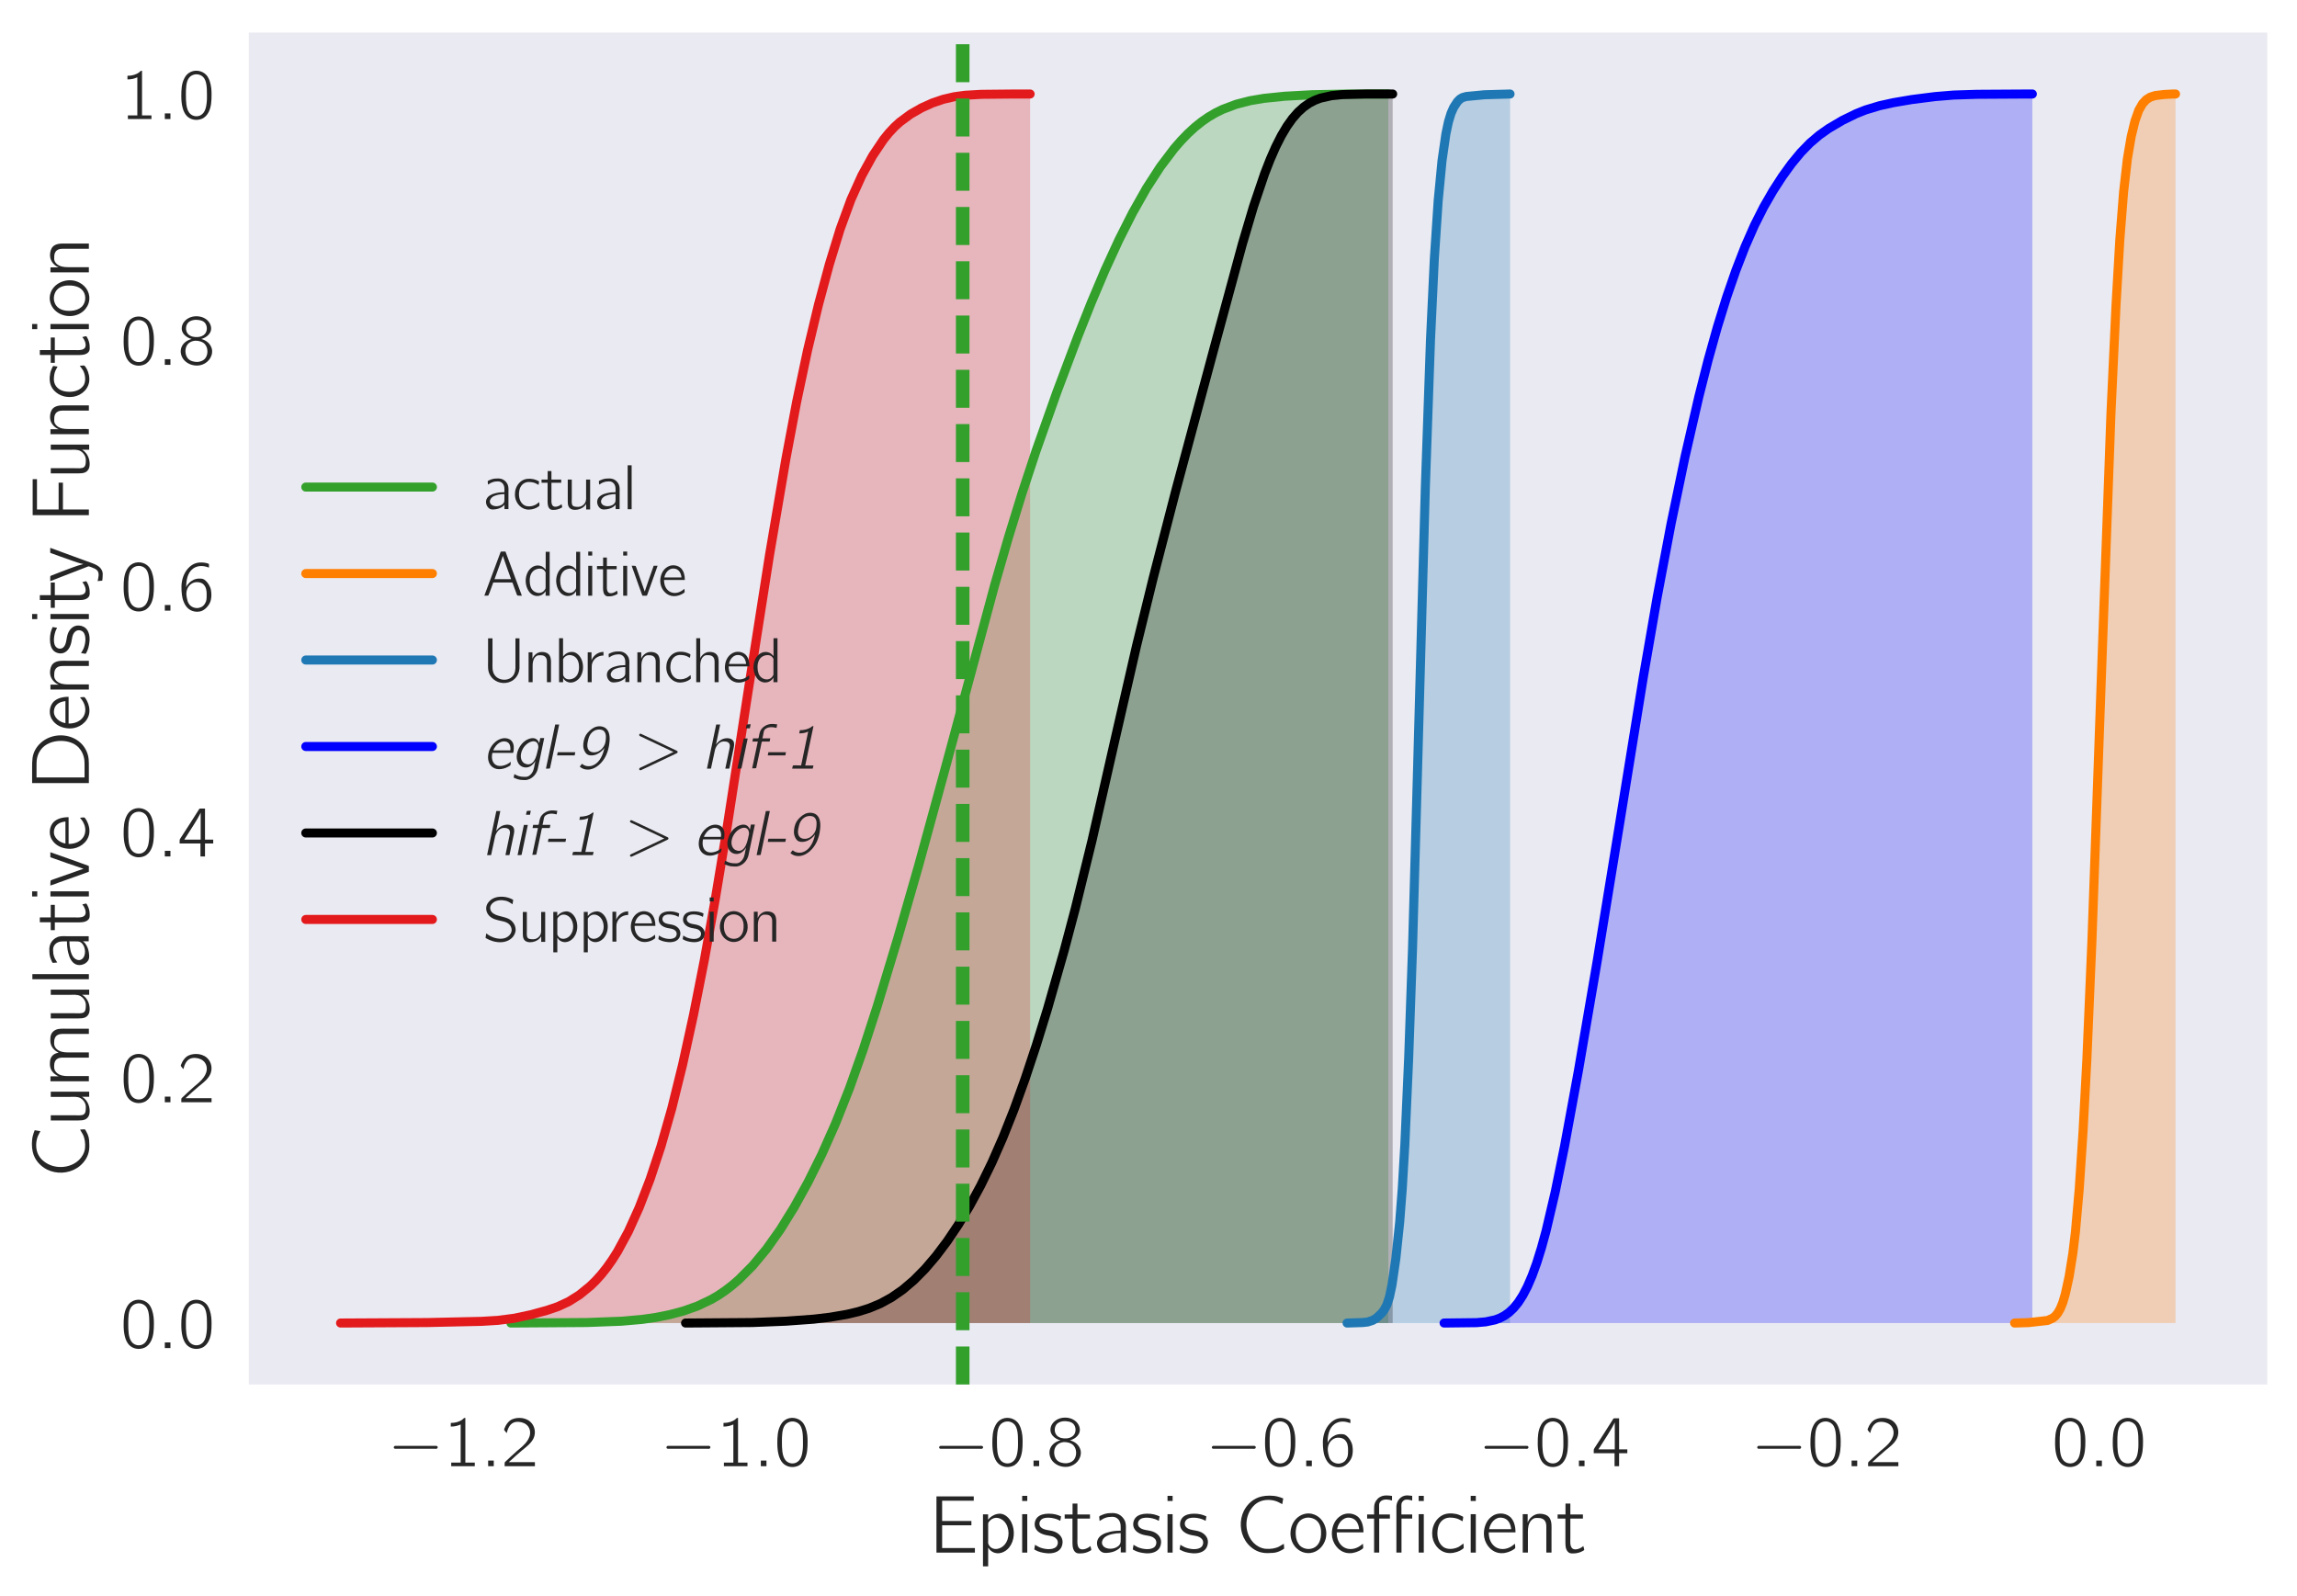 <?xml version="1.0" encoding="utf-8" standalone="no"?>
<!DOCTYPE svg PUBLIC "-//W3C//DTD SVG 1.1//EN"
  "http://www.w3.org/Graphics/SVG/1.1/DTD/svg11.dtd">
<!-- Created with matplotlib (http://matplotlib.org/) -->
<svg height="353pt" version="1.1" viewBox="0 0 508 353" width="508pt" xmlns="http://www.w3.org/2000/svg" xmlns:xlink="http://www.w3.org/1999/xlink">
 <defs>
  <style type="text/css">
*{stroke-linecap:butt;stroke-linejoin:round;}
  </style>
 </defs>
 <g id="figure_1">
  <g id="patch_1">
   <path d="M 0 353.548 
L 508.628 353.548 
L 508.628 0 
L 0 0 
z
" style="fill:#ffffff;"/>
  </g>
  <g id="axes_1">
   <g id="patch_2">
    <path d="M 55.028 306.18 
L 501.428 306.18 
L 501.428 7.2 
L 55.028 7.2 
z
" style="fill:#eaeaf2;"/>
   </g>
   <g id="matplotlib.axis_1">
    <g id="xtick_1">
     <g id="line2d_1"/>
     <g id="text_1">
      <!-- $-1.2$ -->
      <defs>
       <path d="M 9.797 28.078 
C 8 27.484 7.797 24.781 9.797 24.281 
C 10.297 24.078 10.906 24.188 11.5 24.188 
L 64.703 24.188 
C 65.906 24.188 67.797 23.781 68.797 24.781 
C 69.906 25.875 69.297 27.875 67.703 28.188 
C 66.5 28.375 65.094 28.188 63.906 28.188 
L 11.406 28.188 
C 10.906 28.188 10.297 28.281 9.797 28.078 
" id="Computer_Modern_Bright_Math_Symbols-0"/>
       <path d="M 9.703 60.016 
L 9.703 55 
C 15.203 55 19 56 23.406 57.906 
L 23.406 5.016 
L 10.297 5.016 
L 10.297 0 
L 43 0 
L 43 5.016 
L 29.906 5.016 
L 29.906 67 
C 27.5 67 27.906 66.359 26 64.875 
C 21.906 61.719 16.203 60.016 9.703 60.016 
" id="Computer_Modern_Bright-49"/>
       <path d="M 10.703 7.812 
L 10.703 0 
L 18.5 0 
L 18.5 7.812 
z
" id="Computer_Modern_Bright_Math_Slanted-58"/>
       <path d="M 7.297 45.969 
C 8.703 51.594 11.094 57.984 16.797 60.5 
C 19.203 61.5 21.797 61.703 24.406 61.5 
C 29.297 61.094 34.094 59.094 37.094 55.094 
C 39.297 52.078 40.094 48.375 39.703 44.781 
C 38.5 34.344 28.297 26.844 21.703 21.234 
C 17.906 18.031 7.094 7.812 7.094 7.812 
L 5.406 6.203 
C 4.5 5.312 4.406 5.312 4.406 3.5 
L 4.406 0 
L 46.406 0 
L 46.406 5.625 
L 10.203 5.625 
C 13.406 8.734 26.703 20.516 28.5 21.922 
C 34.297 26.656 40.797 31.375 44.297 38.219 
C 48.203 46.062 46.5 55.938 39.906 61.766 
C 35.906 65.297 30.406 67 25.094 67 
C 20.203 67 15.203 66 11.297 62.906 
C 8.297 60.391 5.797 56.688 4.406 52.875 
C 4.094 52.281 3.594 51.281 3.703 50.578 
C 3.797 49.984 4.406 49.484 4.703 49.078 
C 5.5 48.078 6.297 46.875 7.297 45.969 
" id="Computer_Modern_Bright-50"/>
      </defs>
      <g style="fill:#262626;" transform="translate(85.752 324.25)scale(0.16 -0.16)">
       <use transform="scale(0.996)" xlink:href="#Computer_Modern_Bright_Math_Symbols-0"/>
       <use transform="translate(77.487 0)scale(0.996)" xlink:href="#Computer_Modern_Bright-49"/>
       <use transform="translate(128.131 0)scale(0.996)" xlink:href="#Computer_Modern_Bright_Math_Slanted-58"/>
       <use transform="translate(157.188 0)scale(0.996)" xlink:href="#Computer_Modern_Bright-50"/>
      </g>
     </g>
    </g>
    <g id="xtick_2">
     <g id="line2d_2"/>
     <g id="text_2">
      <!-- $-1.0$ -->
      <defs>
       <path d="M 14.797 63.859 
C 11.906 61.859 9.906 59.141 8.406 56.031 
C 4.797 49 4.406 40.766 4.406 31.828 
C 4.406 20.578 6.406 10.25 12 4.312 
C 17.297 -1.203 25.703 -2.609 32.797 0.297 
C 37.203 2.016 40.406 5.719 42.406 9.734 
C 46 16.875 46.406 25.406 46.406 34.234 
C 46.406 37.047 46.297 39.859 46 42.672 
C 45.297 49.406 43 56.828 39.297 60.953 
C 33.203 67.688 22.297 69.188 14.797 63.859 
M 34.906 58.141 
C 39.594 53.125 40 43.484 40 34.344 
L 40 28.922 
C 40 24.297 39.203 18.281 38.203 14.859 
C 36.797 10.141 34.5 6.734 29.906 4.625 
C 24.297 2.609 18.5 4.516 15.297 8.938 
C 11 14.656 10.797 24.797 10.797 33.734 
C 10.797 42.172 10.906 51.516 15 57.031 
C 19.5 63.062 29.203 64.062 34.906 58.141 
" id="Computer_Modern_Bright-48"/>
      </defs>
      <g style="fill:#262626;" transform="translate(146.06 324.25)scale(0.16 -0.16)">
       <use transform="scale(0.996)" xlink:href="#Computer_Modern_Bright_Math_Symbols-0"/>
       <use transform="translate(77.487 0)scale(0.996)" xlink:href="#Computer_Modern_Bright-49"/>
       <use transform="translate(128.131 0)scale(0.996)" xlink:href="#Computer_Modern_Bright_Math_Slanted-58"/>
       <use transform="translate(157.188 0)scale(0.996)" xlink:href="#Computer_Modern_Bright-48"/>
      </g>
     </g>
    </g>
    <g id="xtick_3">
     <g id="line2d_3"/>
     <g id="text_3">
      <!-- $-0.8$ -->
      <defs>
       <path d="M 18.703 36 
L 18.703 35.906 
C 12.5 34.094 7.297 30.688 4.797 24.844 
C 2.203 18.719 4 11.281 8.406 6.453 
C 13.094 1.422 19.5 -1 26.297 -1 
C 36.297 -1 45.906 6.406 47.094 16.734 
C 47.297 18.266 47.203 19.891 47 21.406 
C 45.203 29.219 39.5 33.875 32.094 35.906 
C 32.906 36.203 33.797 36.406 34.594 36.703 
C 38.797 38.422 42.297 40.922 44.5 44.938 
C 47.797 51.375 44.594 58.906 39.203 63.016 
C 33.797 67.141 26.5 68.234 19.906 66.828 
C 12 65.125 4.5 58.406 5 49.766 
C 5.203 46.75 6.5 44.234 8 42.438 
C 10.297 39.625 14.797 36.609 18.703 36 
M 23.797 62.5 
C 28.203 62.5 33.703 62 36.906 58.578 
C 40.703 54.469 40.906 47.031 37.094 42.812 
C 34.703 40.203 31.203 38.891 27.703 38.594 
C 22.797 38.188 17.203 39 13.703 42.812 
C 9.797 47.125 10.094 54.969 14.297 58.984 
C 16.906 61.391 20.406 62.188 23.797 62.5 
M 23.703 33.5 
C 28.406 33.5 33.5 32.391 36.906 28.938 
C 38.203 27.531 39.203 25.812 39.797 24.016 
C 41.5 18.75 40.703 12.094 36.797 8.047 
C 34.094 5.328 30.406 4.312 26.703 4.016 
C 22.203 4.016 17 5.109 13.797 8.562 
C 9.406 13.391 8.5 23.406 13.703 29.062 
C 16.297 31.781 20 33.203 23.703 33.5 
" id="Computer_Modern_Bright-56"/>
      </defs>
      <g style="fill:#262626;" transform="translate(206.367 324.25)scale(0.16 -0.16)">
       <use transform="scale(0.996)" xlink:href="#Computer_Modern_Bright_Math_Symbols-0"/>
       <use transform="translate(77.487 0)scale(0.996)" xlink:href="#Computer_Modern_Bright-48"/>
       <use transform="translate(128.131 0)scale(0.996)" xlink:href="#Computer_Modern_Bright_Math_Slanted-58"/>
       <use transform="translate(157.188 0)scale(0.996)" xlink:href="#Computer_Modern_Bright-56"/>
      </g>
     </g>
    </g>
    <g id="xtick_4">
     <g id="line2d_4"/>
     <g id="text_4">
      <!-- $-0.6$ -->
      <defs>
       <path d="M 11.297 32.625 
L 11.203 32.625 
C 11.203 41.766 12.797 52.422 20.594 58.25 
C 24.906 61.375 30.703 62.969 38.203 61.172 
C 39.797 60.766 41.297 60.156 42.797 59.766 
L 42.797 63.281 
C 42.797 63.672 42.906 64.375 42.594 64.781 
C 41.906 65.688 36.297 66.594 36.094 66.594 
C 27.406 67.594 21.703 65.688 16.406 61.172 
C 10 55.641 6.297 47.516 5.094 39.281 
C 4 32.656 4.906 22 6.203 16.781 
C 8.297 9.047 12.297 2.219 19.703 -0.391 
C 24.094 -2 29.5 -2 33.703 0.016 
C 37.094 1.641 39.906 4.469 42.094 7.5 
C 45.594 12.344 46.5 18.219 46.094 24.172 
C 45.906 27.109 45.5 30.047 44.297 32.766 
C 42.406 37.125 39.203 41.672 35.094 43.688 
C 33.203 44.5 31.203 44.5 29.203 44.5 
C 23.906 44.5 18.906 42.188 15.203 38.359 
C 13.594 36.75 12 34.719 11.297 32.625 
M 24.406 39.516 
C 28.203 39.812 32.203 39.219 35.094 36.5 
C 38.906 32.891 39.594 27.766 39.594 22.812 
C 39.594 19.469 39.703 16.016 38.703 12.859 
C 38.094 11.234 37.297 9.828 36.406 8.5 
C 34.203 5.562 31.406 4.125 26.797 3.516 
C 22.297 3.516 17.797 5.312 15.203 9.125 
C 13.594 11.328 12.797 14.047 12.297 16.641 
C 11.703 19.344 11.297 22.141 11.5 24.859 
C 12 31.984 17 38.516 24.406 39.516 
" id="Computer_Modern_Bright-54"/>
      </defs>
      <g style="fill:#262626;" transform="translate(266.675 324.25)scale(0.16 -0.16)">
       <use transform="scale(0.996)" xlink:href="#Computer_Modern_Bright_Math_Symbols-0"/>
       <use transform="translate(77.487 0)scale(0.996)" xlink:href="#Computer_Modern_Bright-48"/>
       <use transform="translate(128.131 0)scale(0.996)" xlink:href="#Computer_Modern_Bright_Math_Slanted-58"/>
       <use transform="translate(157.188 0)scale(0.996)" xlink:href="#Computer_Modern_Bright-54"/>
      </g>
     </g>
    </g>
    <g id="xtick_5">
     <g id="line2d_5"/>
     <g id="text_5">
      <!-- $-0.4$ -->
      <defs>
       <path d="M 2.094 18 
L 31 18 
L 31 0 
L 37.297 0 
L 37.297 18 
L 48.703 18 
L 48.703 23.328 
L 37.297 23.328 
L 37.297 66.469 
L 31.906 66.469 
C 30.094 66.469 29.594 66.578 28.797 65.062 
C 24.797 58.516 3.703 25.766 3 24.859 
C 2.203 23.438 2.094 23.547 2.094 21.438 
z
M 31.297 60.875 
L 31.297 23.328 
L 8.594 23.328 
C 9.297 24.734 10.297 26.031 11.203 27.438 
C 16.203 35.172 28.094 53.547 30.594 59.281 
C 30.906 59.781 31 60.375 31.297 60.875 
" id="Computer_Modern_Bright-52"/>
      </defs>
      <g style="fill:#262626;" transform="translate(326.983 324.25)scale(0.16 -0.16)">
       <use transform="scale(0.996)" xlink:href="#Computer_Modern_Bright_Math_Symbols-0"/>
       <use transform="translate(77.487 0)scale(0.996)" xlink:href="#Computer_Modern_Bright-48"/>
       <use transform="translate(128.131 0)scale(0.996)" xlink:href="#Computer_Modern_Bright_Math_Slanted-58"/>
       <use transform="translate(157.188 0)scale(0.996)" xlink:href="#Computer_Modern_Bright-52"/>
      </g>
     </g>
    </g>
    <g id="xtick_6">
     <g id="line2d_6"/>
     <g id="text_6">
      <!-- $-0.2$ -->
      <g style="fill:#262626;" transform="translate(387.291 324.25)scale(0.16 -0.16)">
       <use transform="scale(0.996)" xlink:href="#Computer_Modern_Bright_Math_Symbols-0"/>
       <use transform="translate(77.487 0)scale(0.996)" xlink:href="#Computer_Modern_Bright-48"/>
       <use transform="translate(128.131 0)scale(0.996)" xlink:href="#Computer_Modern_Bright_Math_Slanted-58"/>
       <use transform="translate(157.188 0)scale(0.996)" xlink:href="#Computer_Modern_Bright-50"/>
      </g>
     </g>
    </g>
    <g id="xtick_7">
     <g id="line2d_7"/>
     <g id="text_7">
      <!-- $0.0$ -->
      <g style="fill:#262626;" transform="translate(453.798 324.25)scale(0.16 -0.16)">
       <use transform="scale(0.996)" xlink:href="#Computer_Modern_Bright-48"/>
       <use transform="translate(50.643 0)scale(0.996)" xlink:href="#Computer_Modern_Bright_Math_Slanted-58"/>
       <use transform="translate(79.701 0)scale(0.996)" xlink:href="#Computer_Modern_Bright-48"/>
      </g>
     </g>
    </g>
    <g id="text_8">
     <!-- Epistasis Coefficient -->
     <defs>
      <path d="M 8 69.328 
L 8 0 
L 55.406 0 
L 55.406 5.625 
L 15 5.625 
L 15 33.672 
L 51.094 33.672 
L 51.094 39 
L 15 39 
L 15 64 
L 54 64 
L 54 69.328 
z
" id="Computer_Modern_Bright-69"/>
      <path d="M 12.703 40.531 
L 12.703 47.156 
L 6.406 47.156 
L 6.406 -17 
L 12.797 -17 
L 12.797 6.094 
C 14.203 4.078 15.797 2.281 17.906 1.078 
C 25 -3.25 34 0.172 38.906 6.594 
C 45.406 14.969 46.094 27.5 41.594 36.984 
C 39 42.438 34.094 47.5 27.797 48 
C 22.297 48 18.094 45.812 15.094 43.125 
C 14.203 42.328 13.5 41.438 12.703 40.531 
M 21.906 42.875 
C 26 43.172 30 41.266 32.797 38.266 
C 34.5 36.344 35.797 34.141 36.594 31.734 
C 40.094 22.297 36.906 9.234 26.797 5.328 
C 21 3.109 15.297 5.125 13.094 10.547 
C 12.594 11.547 12.797 12.859 12.797 13.953 
L 12.797 34.641 
C 12.797 36.953 13 37.156 14.5 38.859 
C 16.297 41.062 19 42.578 21.906 42.875 
" id="Computer_Modern_Bright-112"/>
      <path d="M 6.406 70 
L 6.406 63.672 
L 12.703 63.672 
L 12.703 70 
z
M 6.406 47.391 
L 6.406 0 
L 12.703 0 
L 12.703 47.391 
z
" id="Computer_Modern_Bright-105"/>
      <path d="M 3.094 9.641 
C 2.906 8.234 2.594 6.938 2.406 5.531 
C 2.203 4.422 1.906 3.922 2.906 3.422 
C 7 1.016 11.906 -0.297 17.703 -0.797 
C 24.203 -1.406 32.406 0.109 35.594 6.531 
C 36.5 8.344 37 10.344 37.094 12.359 
C 37.5 19.578 31.797 24.203 26.906 25.906 
C 21.406 28.016 13.906 27.312 10.094 31.531 
C 8.094 33.844 8 37.266 9.906 39.672 
C 13.906 45.297 26.797 42.875 31.906 40.375 
C 32.703 39.969 33.406 39.469 34.297 39.266 
L 35.203 44.688 
C 30.5 46.797 26.406 48 19.906 48 
C 14.297 48 9.203 46.703 6 43.484 
C 2.797 40.172 1.703 34.641 3.594 30.438 
C 5.406 26.406 9.203 23.797 13.297 22.5 
C 19.203 20.391 25.906 21.391 29.797 16.578 
C 32 13.766 31.594 9.547 29.094 7.031 
C 24.297 2.609 14.094 4.219 8.5 6.625 
C 6.594 7.438 4.906 8.641 3.094 9.641 
" id="Computer_Modern_Bright-115"/>
      <path d="M 10.797 60.5 
L 10.797 47.016 
L 1.094 47.016 
L 1.094 42 
L 10.703 42 
L 10.703 15.016 
C 10.703 10.578 10.406 5.234 13.297 1.516 
C 15 -0.703 17.297 -1.297 20.797 -1 
C 23.703 -1 26.594 -0.391 29.297 0.656 
C 30.203 1.062 33.5 2.516 33.906 3.234 
C 34.094 3.641 32.797 8.094 32.797 8.094 
L 30.406 6.266 
C 27.297 4.344 21.094 2.328 18.5 5.969 
C 16.203 9.094 16.797 13.75 16.797 17.375 
L 16.797 42 
L 32.297 42 
L 32.297 47.016 
L 16.797 47.016 
L 16.797 60.5 
z
" id="Computer_Modern_Bright-116"/>
      <path d="M 7.906 39.016 
C 9.594 39.859 11 41.094 12.703 41.922 
C 15.406 43.156 18.203 44 21.203 44 
C 22.594 44.094 24.203 44.297 25.594 44 
C 28.094 43.594 30.297 42.078 31.797 39.953 
C 33.297 37.516 33.906 35.391 33.906 31.469 
L 33.906 27.016 
C 29.094 27.016 24.297 26.609 19.703 25.391 
C 13.906 24.078 7.594 21.125 5.5 15.844 
C 3.406 10.781 5.594 4.078 10.094 1.031 
C 12.297 -0.5 14.906 -0.5 17.5 -0.297 
C 21.703 0 25.906 1.016 29.5 3.25 
C 31.203 4.25 32.906 5.578 33.906 7.297 
L 34 7.297 
L 34 0.203 
L 40.297 0.203 
L 40.297 26.891 
C 40.297 29.812 40.594 32.953 40 35.891 
C 39.406 39.922 36.906 43.266 34 45.594 
C 30.594 48.219 26.703 49.109 21.5 48.719 
C 16.703 48.719 13 47.5 9.406 45.766 
C 8.906 45.562 7.906 45.234 7.594 44.641 
C 7.297 44.219 7.5 43.516 7.5 43 
C 7.703 41.672 7.797 40.344 7.906 39.016 
M 33.906 24 
L 33.906 16.375 
C 33.906 14.062 34 11.953 32.703 9.953 
C 31.594 8.344 30.094 7.234 28.5 6.438 
C 22.797 3.516 14.094 4.422 11.594 9.25 
C 9.594 12.75 11.703 16.875 14.594 19.188 
C 18.906 22.5 27.297 24 33.906 24 
" id="Computer_Modern_Bright-97"/>
      <path d="M 60.5 10.875 
C 58.5 9.859 56.703 8.453 54.703 7.453 
C 50 5.047 44 4.141 37.5 4.734 
C 31.703 5.547 26.906 8.359 23.406 11.875 
C 12.203 23.156 11.406 42.969 21.297 55.344 
C 25.5 60.875 31.906 65 41.297 65 
C 45.094 65 49 64.297 52.5 62.891 
C 54.594 61.969 56.594 60.766 58.594 59.766 
L 59.797 66.812 
C 57.594 67.672 55.297 68.562 53 69.094 
C 47.406 70.625 38.906 70.625 33.094 69.219 
C 22.906 66.922 15.5 59.828 11.297 51.625 
C 5.5 40.016 6.203 25.516 13.203 14.594 
C 15 11.703 17.297 9.109 19.906 6.891 
C 25.906 1.688 33.297 -1.312 43.594 -0.5 
C 49.797 -0.5 53.406 0.516 58.203 3.203 
C 58.703 3.5 60.594 4.516 60.906 4.938 
C 61.094 5.438 60.594 9.531 60.5 10.875 
" id="Computer_Modern_Bright-67"/>
      <path d="M 10.703 42.078 
C 1.797 33.234 0.797 17.875 8.5 7.938 
C 9.594 6.422 10.906 5.125 12.406 4.016 
C 16.094 1 21.5 -1.203 27.797 -0.5 
C 37.797 0.703 44.703 8.844 46.797 17.375 
C 49.594 29.328 43.703 42.672 32.703 46.891 
C 24.094 50.406 15.5 46.891 10.703 42.078 
M 35.703 39.359 
C 40.5 35.031 41.406 28.109 41 21.984 
C 40.703 17.266 39.406 12.344 36.094 8.828 
C 30.703 3 20.703 3 14.906 8.625 
C 11.906 11.844 10.094 16.453 9.797 21.984 
C 9.297 30.109 11.297 38.75 19.297 41.969 
C 25.203 44.578 32 42.672 35.703 39.359 
" id="Computer_Modern_Bright-111"/>
      <path d="M 41.797 10.938 
C 39.5 9.234 38.797 8.328 35.906 6.812 
C 29.797 3.5 22.594 3.5 17.406 7.172 
C 12.406 10.766 9.5 16.641 9.5 25 
L 42.5 25 
C 42.5 32.422 40.797 38.859 36.594 43.375 
C 32 47.891 24.797 49.297 18.703 47.391 
C 16.406 46.688 14.297 45.484 12.406 43.969 
C 6.094 38.859 3.406 30.719 3.5 22.781 
C 3.703 12.344 10.797 1.906 21.297 -0.312 
C 26.797 -1.422 32.594 -0.203 37.5 2.297 
C 38.406 2.797 41.703 4.609 42.094 5.516 
C 42.406 6.016 41.797 10.938 41.797 10.938 
M 37.203 28.906 
L 10 28.906 
C 11.203 36.234 17.203 43.969 25.297 43.062 
C 31.906 42.469 35.406 37.75 36.703 31.828 
C 36.906 30.812 37 29.922 37.203 28.906 
" id="Computer_Modern_Bright-101"/>
      <path d="M 10.594 47.016 
L 2 47.016 
L 2 42 
L 10.594 42 
L 10.594 0 
L 16.906 0 
L 16.906 42 
L 30.094 42 
L 30.094 47.016 
L 16.797 47.016 
L 16.797 56.234 
C 16.797 57.891 16.594 59.656 17.297 61.219 
C 19.5 65.875 25.406 65.875 29.594 65.078 
C 30.594 64.875 31.703 64.469 32.703 64.266 
L 32.703 69.906 
C 27.703 70.609 22.297 71.219 17.703 68.469 
C 15.797 67.438 14.203 65.688 13 63.922 
C 11.094 60.938 10.594 58.781 10.594 53.719 
z
M 38.094 0 
L 44.406 0 
L 44.406 42 
L 57.594 42 
L 57.594 47.016 
L 44.297 47.016 
L 44.297 55.234 
C 44.297 56.891 44.094 58.656 44.406 60.328 
C 44.906 62.297 46.094 63.656 47.703 64.672 
C 50.797 66.172 54.406 65.078 57.594 64.172 
L 57.594 70 
C 55.094 70.188 52.703 70.688 50.203 70.5 
C 43.406 70 38.594 64.047 38.094 57.312 
C 38 55.891 38.094 54.375 38.094 52.969 
z
M 65.594 70 
L 65.594 63.672 
L 71.906 63.672 
L 71.906 70 
z
M 65.594 47.391 
L 65.594 0 
L 71.906 0 
L 71.906 47.391 
z
" id="Computer_Modern_Bright-14"/>
      <path d="M 42.406 11.25 
C 40.5 9.844 38.797 8.328 36.703 7.125 
C 32 4.625 24.797 3.422 19.406 5.922 
C 11.594 9.938 9.5 19.688 10.594 27.719 
C 10.797 29.328 11.094 30.922 11.594 32.438 
C 13.797 38.969 19.297 44.078 28.297 43.078 
C 33.094 42.672 35.5 41.875 39.297 39.766 
C 40 39.359 40.594 38.859 41.406 38.656 
C 41.5 39.859 41.797 41.172 42 42.375 
C 42.297 43.984 42.297 44.188 40.797 44.891 
C 39.703 45.391 38.594 45.984 37.406 46.391 
C 32.797 48.406 25.203 49 20 47.5 
C 12.906 45.484 7.594 39.359 5.297 32.531 
C 4.203 29.422 3.906 26.109 3.906 22.797 
C 4 12.25 11.203 1.906 21.703 -0.203 
C 27.5 -1.406 34.203 0.297 38.203 2.406 
C 39.203 2.906 42.203 4.719 42.703 5.625 
C 43 6.125 42.406 11.25 42.406 11.25 
" id="Computer_Modern_Bright-99"/>
      <path d="M 12.594 37.281 
L 12.5 37.281 
L 12.5 47.391 
L 6.406 47.391 
L 6.406 0 
L 12.797 0 
L 12.797 21.938 
C 12.797 26.844 12.5 31.875 14.703 36.469 
C 15.797 38.781 17.5 40.781 19.797 41.984 
C 21.703 42.891 23.703 42.891 25.797 42.688 
C 28.797 42.688 31.703 41.891 33.594 39.375 
C 35.406 37.062 35.5 34.062 35.5 31.25 
L 35.5 0 
L 41.906 0 
L 41.906 26.859 
C 41.906 31.875 42.406 37.375 40 41.891 
C 38.094 45.5 34.406 47.203 30.5 47.703 
C 28.5 48 26.406 48 24.406 47.609 
C 19.203 46.5 14.406 42.297 12.594 37.281 
" id="Computer_Modern_Bright-110"/>
     </defs>
     <g style="fill:#262626;" transform="translate(205.672 343.36)scale(0.18 -0.18)">
      <use transform="scale(0.996)" xlink:href="#Computer_Modern_Bright-69"/>
      <use transform="translate(58.738 0)scale(0.996)" xlink:href="#Computer_Modern_Bright-112"/>
      <use transform="translate(106.89 0)scale(0.996)" xlink:href="#Computer_Modern_Bright-105"/>
      <use transform="translate(125.985 0)scale(0.996)" xlink:href="#Computer_Modern_Bright-115"/>
      <use transform="translate(164.424 0)scale(0.996)" xlink:href="#Computer_Modern_Bright-116"/>
      <use transform="translate(200.539 0)scale(0.996)" xlink:href="#Computer_Modern_Bright-97"/>
      <use transform="translate(247.031 0)scale(0.996)" xlink:href="#Computer_Modern_Bright-115"/>
      <use transform="translate(285.47 0)scale(0.996)" xlink:href="#Computer_Modern_Bright-105"/>
      <use transform="translate(304.565 0)scale(0.996)" xlink:href="#Computer_Modern_Bright-115"/>
      <use transform="translate(374.469 0)scale(0.996)" xlink:href="#Computer_Modern_Bright-67"/>
      <use transform="translate(439.641 0)scale(0.996)" xlink:href="#Computer_Modern_Bright-111"/>
      <use transform="translate(490.284 0)scale(0.996)" xlink:href="#Computer_Modern_Bright-101"/>
      <use transform="translate(535.116 0)scale(0.996)" xlink:href="#Computer_Modern_Bright-14"/>
      <use transform="translate(613.156 0)scale(0.996)" xlink:href="#Computer_Modern_Bright-99"/>
      <use transform="translate(657.988 0)scale(0.996)" xlink:href="#Computer_Modern_Bright-105"/>
      <use transform="translate(677.083 0)scale(0.996)" xlink:href="#Computer_Modern_Bright-101"/>
      <use transform="translate(721.915 0)scale(0.996)" xlink:href="#Computer_Modern_Bright-110"/>
      <use transform="translate(770.067 0)scale(0.996)" xlink:href="#Computer_Modern_Bright-116"/>
     </g>
    </g>
   </g>
   <g id="matplotlib.axis_2">
    <g id="ytick_1">
     <g id="line2d_8"/>
     <g id="text_9">
      <!-- $0.0$ -->
      <g style="fill:#262626;" transform="translate(26.642 298.125)scale(0.16 -0.16)">
       <use transform="scale(0.996)" xlink:href="#Computer_Modern_Bright-48"/>
       <use transform="translate(50.643 0)scale(0.996)" xlink:href="#Computer_Modern_Bright_Math_Slanted-58"/>
       <use transform="translate(79.701 0)scale(0.996)" xlink:href="#Computer_Modern_Bright-48"/>
      </g>
     </g>
    </g>
    <g id="ytick_2">
     <g id="line2d_9"/>
     <g id="text_10">
      <!-- $0.2$ -->
      <g style="fill:#262626;" transform="translate(26.642 243.765)scale(0.16 -0.16)">
       <use transform="scale(0.996)" xlink:href="#Computer_Modern_Bright-48"/>
       <use transform="translate(50.643 0)scale(0.996)" xlink:href="#Computer_Modern_Bright_Math_Slanted-58"/>
       <use transform="translate(79.701 0)scale(0.996)" xlink:href="#Computer_Modern_Bright-50"/>
      </g>
     </g>
    </g>
    <g id="ytick_3">
     <g id="line2d_10"/>
     <g id="text_11">
      <!-- $0.4$ -->
      <g style="fill:#262626;" transform="translate(26.642 189.405)scale(0.16 -0.16)">
       <use transform="scale(0.996)" xlink:href="#Computer_Modern_Bright-48"/>
       <use transform="translate(50.643 0)scale(0.996)" xlink:href="#Computer_Modern_Bright_Math_Slanted-58"/>
       <use transform="translate(79.701 0)scale(0.996)" xlink:href="#Computer_Modern_Bright-52"/>
      </g>
     </g>
    </g>
    <g id="ytick_4">
     <g id="line2d_11"/>
     <g id="text_12">
      <!-- $0.6$ -->
      <g style="fill:#262626;" transform="translate(26.642 135.045)scale(0.16 -0.16)">
       <use transform="scale(0.996)" xlink:href="#Computer_Modern_Bright-48"/>
       <use transform="translate(50.643 0)scale(0.996)" xlink:href="#Computer_Modern_Bright_Math_Slanted-58"/>
       <use transform="translate(79.701 0)scale(0.996)" xlink:href="#Computer_Modern_Bright-54"/>
      </g>
     </g>
    </g>
    <g id="ytick_5">
     <g id="line2d_12"/>
     <g id="text_13">
      <!-- $0.8$ -->
      <g style="fill:#262626;" transform="translate(26.642 80.685)scale(0.16 -0.16)">
       <use transform="scale(0.996)" xlink:href="#Computer_Modern_Bright-48"/>
       <use transform="translate(50.643 0)scale(0.996)" xlink:href="#Computer_Modern_Bright_Math_Slanted-58"/>
       <use transform="translate(79.701 0)scale(0.996)" xlink:href="#Computer_Modern_Bright-56"/>
      </g>
     </g>
    </g>
    <g id="ytick_6">
     <g id="line2d_13"/>
     <g id="text_14">
      <!-- $1.0$ -->
      <g style="fill:#262626;" transform="translate(26.642 26.325)scale(0.16 -0.16)">
       <use transform="scale(0.996)" xlink:href="#Computer_Modern_Bright-49"/>
       <use transform="translate(50.643 0)scale(0.996)" xlink:href="#Computer_Modern_Bright_Math_Slanted-58"/>
       <use transform="translate(79.701 0)scale(0.996)" xlink:href="#Computer_Modern_Bright-48"/>
      </g>
     </g>
    </g>
    <g id="text_15">
     <!-- Cumulative Density Function -->
     <defs>
      <path d="M 6.406 47 
L 6.406 12.969 
C 6.406 10.047 6.5 7.141 7.703 4.422 
C 9.594 0.516 13.594 -1 17.703 -1 
C 23.203 -1 28.703 0.812 32.703 4.734 
C 33.797 5.828 34.797 6.938 35.5 8.344 
L 35.594 8.344 
L 35.594 -0.391 
L 41.906 -0.391 
L 41.906 47 
L 35.5 47 
L 35.5 22.906 
C 35.5 18.688 36.094 14.062 33.906 10.25 
C 32.297 7.438 29.5 5.234 26.406 4.234 
C 24.297 3.625 22.094 3.625 19.906 3.828 
C 17.797 4.031 15.5 4.234 14.094 6.031 
C 12.094 8.453 12.797 14.172 12.797 17.688 
L 12.797 47 
z
" id="Computer_Modern_Bright-117"/>
      <path d="M 12.594 37.359 
L 12.5 37.359 
L 12.5 47.391 
L 6.406 47.391 
L 6.406 0 
L 12.797 0 
L 12.797 22.047 
C 12.797 26.953 12.5 31.875 14.703 36.375 
C 16.594 40.281 19.906 43.391 25.797 42.781 
C 28.797 42.781 31.797 41.984 33.703 39.453 
C 35.5 37.141 35.594 34.141 35.594 31.312 
L 35.594 0 
L 42 0 
L 42 22.047 
C 42 26.953 41.703 31.875 43.906 36.375 
C 45.797 40.281 49.094 43.391 55 42.781 
C 58 42.781 61 41.984 62.906 39.453 
C 64.703 37.141 64.797 34.141 64.797 31.312 
L 64.797 0 
L 71.203 0 
L 71.203 26.562 
C 71.203 31.375 71.797 36.781 69.703 41.188 
C 67.594 45.297 64.203 47.5 58.703 47.5 
C 55.5 47.797 52.297 47.312 49.406 45.844 
C 45.906 43.922 43.297 40.75 41.703 37.266 
C 41 40.578 40.203 42.828 38 45 
C 35.703 47.062 32.594 48 29.594 48 
C 22.297 48.594 17.703 45.562 14.594 41 
C 13.797 39.875 13 38.672 12.594 37.359 
" id="Computer_Modern_Bright-109"/>
      <path d="M 6.406 69.688 
L 6.406 0 
L 12.703 0 
L 12.703 69.688 
z
" id="Computer_Modern_Bright-108"/>
      <path d="M 0.703 47.5 
C 1.203 45.5 4.203 37.578 4.406 37.078 
C 5.406 34.281 17.297 0.609 17.594 0.297 
C 17.906 -0.203 18.797 0 19.297 0 
L 22.797 0 
C 24.094 0 24.906 -0.297 25.203 0.906 
C 28.406 9.328 40.094 42.703 41.797 47.5 
L 35.594 47.5 
C 30.797 33.984 25.906 20.438 21.406 6.609 
L 11 36.203 
C 9.5 39.797 8.594 43.891 6.906 47.203 
C 5.094 47.5 2.797 47.5 0.703 47.5 
" id="Computer_Modern_Bright-118"/>
      <path d="M 8 70 
L 8 0 
L 28.203 0 
C 31.406 0 34.594 0 37.703 0.297 
C 45.703 1.109 52.594 5.016 57.203 9.828 
C 70.094 23.172 70 46.125 57.297 59.672 
C 52.703 64.578 46.5 68.5 38.703 69.5 
C 34.906 70 31 70 27.203 70 
z
M 14.906 5.312 
L 14.906 64.562 
L 27.797 64.562 
C 30.5 64.562 33.203 64.562 35.906 64.359 
C 40.406 63.859 44.797 62.359 48.5 59.734 
C 56.594 54.125 60 44.172 60 34.641 
C 60 26.609 57.797 18.375 51.906 12.641 
C 47.906 8.938 42.5 6.219 36 5.516 
C 33.406 5.312 30.703 5.312 28.094 5.312 
z
" id="Computer_Modern_Bright-68"/>
      <path d="M 0.703 47.656 
C 1.297 45.75 5.406 35.609 5.5 35.312 
L 17.406 4.578 
L 18.406 2.078 
C 19 0.672 19.203 0.469 18.594 -1.141 
L 17.5 -4.047 
C 16.594 -6.469 15.594 -8.969 13.703 -10.484 
C 10.297 -13.297 4.906 -11.688 0.797 -10.781 
L 1.297 -16.5 
C 3.203 -16.797 5.094 -17 7 -17 
C 11.297 -17.516 14.094 -16.5 16.703 -14.297 
C 20 -11.484 21.594 -7.562 23.094 -3.547 
L 26.203 5.078 
L 36.406 32.906 
C 38.094 37.922 40.203 42.641 41.797 47.656 
L 37.297 47.656 
C 36.797 47.656 36 47.859 35.594 47.469 
C 35.406 47.156 35.297 46.766 35.203 46.453 
L 34.406 44.344 
C 33.406 41.734 32.5 39.234 31.594 36.609 
L 25.797 20.25 
C 24.297 15.828 22.594 11.312 21.797 6.688 
C 20.703 11.312 19.203 15.734 17.594 20.141 
C 16.297 23.562 8.5 44.547 7.5 46.562 
C 7.094 47.656 6.703 47.656 5.203 47.656 
z
" id="Computer_Modern_Bright-121"/>
      <path d="M 8 69.328 
L 8 0 
L 15 0 
L 15 32 
L 48.094 32 
L 48.094 37.312 
L 15 37.312 
L 15 64 
L 52.406 64 
L 52.406 69.328 
z
" id="Computer_Modern_Bright-70"/>
     </defs>
     <g style="fill:#262626;" transform="translate(19.653 260.67)rotate(-90)scale(0.18 -0.18)">
      <use transform="scale(0.996)" xlink:href="#Computer_Modern_Bright-67"/>
      <use transform="translate(65.172 0)scale(0.996)" xlink:href="#Computer_Modern_Bright-117"/>
      <use transform="translate(113.325 0)scale(0.996)" xlink:href="#Computer_Modern_Bright-109"/>
      <use transform="translate(190.535 0)scale(0.996)" xlink:href="#Computer_Modern_Bright-117"/>
      <use transform="translate(238.687 0)scale(0.996)" xlink:href="#Computer_Modern_Bright-108"/>
      <use transform="translate(257.782 0)scale(0.996)" xlink:href="#Computer_Modern_Bright-97"/>
      <use transform="translate(304.274 0)scale(0.996)" xlink:href="#Computer_Modern_Bright-116"/>
      <use transform="translate(340.389 0)scale(0.996)" xlink:href="#Computer_Modern_Bright-105"/>
      <use transform="translate(359.484 0)scale(0.996)" xlink:href="#Computer_Modern_Bright-118"/>
      <use transform="translate(401.825 0)scale(0.996)" xlink:href="#Computer_Modern_Bright-101"/>
      <use transform="translate(478.121 0)scale(0.996)" xlink:href="#Computer_Modern_Bright-68"/>
      <use transform="translate(549.728 0)scale(0.996)" xlink:href="#Computer_Modern_Bright-101"/>
      <use transform="translate(594.559 0)scale(0.996)" xlink:href="#Computer_Modern_Bright-110"/>
      <use transform="translate(642.712 0)scale(0.996)" xlink:href="#Computer_Modern_Bright-115"/>
      <use transform="translate(681.151 0)scale(0.996)" xlink:href="#Computer_Modern_Bright-105"/>
      <use transform="translate(700.246 0)scale(0.996)" xlink:href="#Computer_Modern_Bright-116"/>
      <use transform="translate(733.454 0)scale(0.996)" xlink:href="#Computer_Modern_Bright-121"/>
      <use transform="translate(807.261 0)scale(0.996)" xlink:href="#Computer_Modern_Bright-70"/>
      <use transform="translate(860.187 0)scale(0.996)" xlink:href="#Computer_Modern_Bright-117"/>
      <use transform="translate(908.34 0)scale(0.996)" xlink:href="#Computer_Modern_Bright-110"/>
      <use transform="translate(956.492 0)scale(0.996)" xlink:href="#Computer_Modern_Bright-99"/>
      <use transform="translate(1001.324 0)scale(0.996)" xlink:href="#Computer_Modern_Bright-116"/>
      <use transform="translate(1037.438 0)scale(0.996)" xlink:href="#Computer_Modern_Bright-105"/>
      <use transform="translate(1056.533 0)scale(0.996)" xlink:href="#Computer_Modern_Bright-111"/>
      <use transform="translate(1107.176 0)scale(0.996)" xlink:href="#Computer_Modern_Bright-110"/>
     </g>
    </g>
   </g>
   <g id="PolyCollection_1">
    <path clip-path="url(#p6103aafc01)" d="M 112.983 292.59 
L 112.983 292.59 
L 114.511 292.59 
L 116.039 292.59 
L 117.567 292.59 
L 119.095 292.59 
L 120.623 292.59 
L 122.151 292.59 
L 123.679 292.59 
L 125.207 292.59 
L 126.735 292.59 
L 128.263 292.59 
L 129.791 292.59 
L 131.319 292.59 
L 132.847 292.59 
L 134.375 292.59 
L 135.903 292.59 
L 137.431 292.59 
L 138.959 292.59 
L 140.487 292.59 
L 142.015 292.59 
L 143.543 292.59 
L 145.071 292.59 
L 146.599 292.59 
L 148.127 292.59 
L 149.655 292.59 
L 151.183 292.59 
L 152.711 292.59 
L 154.239 292.59 
L 155.767 292.59 
L 157.295 292.59 
L 158.823 292.59 
L 160.351 292.59 
L 161.879 292.59 
L 163.407 292.59 
L 164.935 292.59 
L 166.462 292.59 
L 167.99 292.59 
L 169.518 292.59 
L 171.046 292.59 
L 172.574 292.59 
L 174.102 292.59 
L 175.63 292.59 
L 177.158 292.59 
L 178.686 292.59 
L 180.214 292.59 
L 181.742 292.59 
L 183.27 292.59 
L 184.798 292.59 
L 186.326 292.59 
L 187.854 292.59 
L 189.382 292.59 
L 190.91 292.59 
L 192.438 292.59 
L 193.966 292.59 
L 195.494 292.59 
L 197.022 292.59 
L 198.55 292.59 
L 200.078 292.59 
L 201.606 292.59 
L 203.134 292.59 
L 204.662 292.59 
L 206.19 292.59 
L 207.718 292.59 
L 209.246 292.59 
L 210.774 292.59 
L 212.302 292.59 
L 213.83 292.59 
L 215.358 292.59 
L 216.886 292.59 
L 218.414 292.59 
L 219.942 292.59 
L 221.47 292.59 
L 222.998 292.59 
L 224.526 292.59 
L 226.054 292.59 
L 227.582 292.59 
L 229.11 292.59 
L 230.638 292.59 
L 232.166 292.59 
L 233.694 292.59 
L 235.222 292.59 
L 236.75 292.59 
L 238.278 292.59 
L 239.806 292.59 
L 241.334 292.59 
L 242.862 292.59 
L 244.389 292.59 
L 245.917 292.59 
L 247.445 292.59 
L 248.973 292.59 
L 250.501 292.59 
L 252.029 292.59 
L 253.557 292.59 
L 255.085 292.59 
L 256.613 292.59 
L 258.141 292.59 
L 259.669 292.59 
L 261.197 292.59 
L 262.725 292.59 
L 264.253 292.59 
L 265.781 292.59 
L 267.309 292.59 
L 268.837 292.59 
L 270.365 292.59 
L 271.893 292.59 
L 273.421 292.59 
L 274.949 292.59 
L 276.477 292.59 
L 278.005 292.59 
L 279.533 292.59 
L 281.061 292.59 
L 282.589 292.59 
L 284.117 292.59 
L 285.645 292.59 
L 287.173 292.59 
L 288.701 292.59 
L 290.229 292.59 
L 291.757 292.59 
L 293.285 292.59 
L 294.813 292.59 
L 296.341 292.59 
L 297.869 292.59 
L 299.397 292.59 
L 300.925 292.59 
L 302.453 292.59 
L 303.981 292.59 
L 305.509 292.59 
L 307.037 292.59 
L 307.037 20.79 
L 307.037 20.79 
L 305.509 20.79 
L 303.981 20.791 
L 302.453 20.792 
L 300.925 20.794 
L 299.397 20.798 
L 297.869 20.805 
L 296.341 20.816 
L 294.813 20.834 
L 293.285 20.861 
L 291.757 20.897 
L 290.229 20.946 
L 288.701 21.008 
L 287.173 21.083 
L 285.645 21.173 
L 284.117 21.281 
L 282.589 21.409 
L 281.061 21.563 
L 279.533 21.751 
L 278.005 21.983 
L 276.477 22.269 
L 274.949 22.62 
L 273.421 23.05 
L 271.893 23.571 
L 270.365 24.199 
L 268.837 24.952 
L 267.309 25.847 
L 265.781 26.901 
L 264.253 28.125 
L 262.725 29.525 
L 261.197 31.105 
L 259.669 32.862 
L 258.141 34.794 
L 256.613 36.9 
L 255.085 39.178 
L 253.557 41.628 
L 252.029 44.248 
L 250.501 47.032 
L 248.973 49.977 
L 247.445 53.077 
L 245.917 56.328 
L 244.389 59.728 
L 242.862 63.27 
L 241.334 66.945 
L 239.806 70.741 
L 238.278 74.639 
L 236.75 78.625 
L 235.222 82.688 
L 233.694 86.825 
L 232.166 91.041 
L 230.638 95.35 
L 229.11 99.771 
L 227.582 104.325 
L 226.054 109.03 
L 224.526 113.901 
L 222.998 118.943 
L 221.47 124.155 
L 219.942 129.523 
L 218.414 135.025 
L 216.886 140.632 
L 215.358 146.312 
L 213.83 152.034 
L 212.302 157.769 
L 210.774 163.497 
L 209.246 169.199 
L 207.718 174.863 
L 206.19 180.477 
L 204.662 186.029 
L 203.134 191.511 
L 201.606 196.915 
L 200.078 202.239 
L 198.55 207.482 
L 197.022 212.64 
L 195.494 217.703 
L 193.966 222.65 
L 192.438 227.454 
L 190.91 232.082 
L 189.382 236.507 
L 187.854 240.711 
L 186.326 244.685 
L 184.798 248.434 
L 183.27 251.971 
L 181.742 255.31 
L 180.214 258.47 
L 178.686 261.464 
L 177.158 264.303 
L 175.63 266.992 
L 174.102 269.532 
L 172.574 271.919 
L 171.046 274.152 
L 169.518 276.228 
L 167.99 278.146 
L 166.462 279.908 
L 164.935 281.517 
L 163.407 282.977 
L 161.879 284.29 
L 160.351 285.459 
L 158.823 286.489 
L 157.295 287.387 
L 155.767 288.165 
L 154.239 288.836 
L 152.711 289.415 
L 151.183 289.918 
L 149.655 290.355 
L 148.127 290.735 
L 146.599 291.065 
L 145.071 291.348 
L 143.543 291.588 
L 142.015 291.787 
L 140.487 291.95 
L 138.959 292.082 
L 137.431 292.188 
L 135.903 292.272 
L 134.375 292.34 
L 132.847 292.395 
L 131.319 292.441 
L 129.791 292.478 
L 128.263 292.509 
L 126.735 292.534 
L 125.207 292.553 
L 123.679 292.567 
L 122.151 292.576 
L 120.623 292.583 
L 119.095 292.586 
L 117.567 292.588 
L 116.039 292.589 
L 114.511 292.59 
L 112.983 292.59 
z
" style="fill:#33a02c;fill-opacity:0.25;"/>
   </g>
   <g id="PolyCollection_2">
    <path clip-path="url(#p6103aafc01)" d="M 445.551 292.59 
L 445.551 292.59 
L 445.831 292.59 
L 446.111 292.59 
L 446.392 292.59 
L 446.672 292.59 
L 446.952 292.59 
L 447.232 292.59 
L 447.512 292.59 
L 447.793 292.59 
L 448.073 292.59 
L 448.353 292.59 
L 448.633 292.59 
L 448.913 292.59 
L 449.194 292.59 
L 449.474 292.59 
L 449.754 292.59 
L 450.034 292.59 
L 450.314 292.59 
L 450.595 292.59 
L 450.875 292.59 
L 451.155 292.59 
L 451.435 292.59 
L 451.716 292.59 
L 451.996 292.59 
L 452.276 292.59 
L 452.556 292.59 
L 452.836 292.59 
L 453.117 292.59 
L 453.397 292.59 
L 453.677 292.59 
L 453.957 292.59 
L 454.237 292.59 
L 454.518 292.59 
L 454.798 292.59 
L 455.078 292.59 
L 455.358 292.59 
L 455.638 292.59 
L 455.919 292.59 
L 456.199 292.59 
L 456.479 292.59 
L 456.759 292.59 
L 457.039 292.59 
L 457.32 292.59 
L 457.6 292.59 
L 457.88 292.59 
L 458.16 292.59 
L 458.441 292.59 
L 458.721 292.59 
L 459.001 292.59 
L 459.281 292.59 
L 459.561 292.59 
L 459.842 292.59 
L 460.122 292.59 
L 460.402 292.59 
L 460.682 292.59 
L 460.962 292.59 
L 461.243 292.59 
L 461.523 292.59 
L 461.803 292.59 
L 462.083 292.59 
L 462.363 292.59 
L 462.644 292.59 
L 462.924 292.59 
L 463.204 292.59 
L 463.484 292.59 
L 463.765 292.59 
L 464.045 292.59 
L 464.325 292.59 
L 464.605 292.59 
L 464.885 292.59 
L 465.166 292.59 
L 465.446 292.59 
L 465.726 292.59 
L 466.006 292.59 
L 466.286 292.59 
L 466.567 292.59 
L 466.847 292.59 
L 467.127 292.59 
L 467.407 292.59 
L 467.687 292.59 
L 467.968 292.59 
L 468.248 292.59 
L 468.528 292.59 
L 468.808 292.59 
L 469.088 292.59 
L 469.369 292.59 
L 469.649 292.59 
L 469.929 292.59 
L 470.209 292.59 
L 470.49 292.59 
L 470.77 292.59 
L 471.05 292.59 
L 471.33 292.59 
L 471.61 292.59 
L 471.891 292.59 
L 472.171 292.59 
L 472.451 292.59 
L 472.731 292.59 
L 473.011 292.59 
L 473.292 292.59 
L 473.572 292.59 
L 473.852 292.59 
L 474.132 292.59 
L 474.412 292.59 
L 474.693 292.59 
L 474.973 292.59 
L 475.253 292.59 
L 475.533 292.59 
L 475.813 292.59 
L 476.094 292.59 
L 476.374 292.59 
L 476.654 292.59 
L 476.934 292.59 
L 477.215 292.59 
L 477.495 292.59 
L 477.775 292.59 
L 478.055 292.59 
L 478.335 292.59 
L 478.616 292.59 
L 478.896 292.59 
L 479.176 292.59 
L 479.456 292.59 
L 479.736 292.59 
L 480.017 292.59 
L 480.297 292.59 
L 480.577 292.59 
L 480.857 292.59 
L 481.137 292.59 
L 481.137 20.79 
L 481.137 20.79 
L 480.857 20.79 
L 480.577 20.791 
L 480.297 20.793 
L 480.017 20.798 
L 479.736 20.807 
L 479.456 20.821 
L 479.176 20.841 
L 478.896 20.866 
L 478.616 20.895 
L 478.335 20.925 
L 478.055 20.954 
L 477.775 20.982 
L 477.495 21.01 
L 477.215 21.04 
L 476.934 21.078 
L 476.654 21.127 
L 476.374 21.19 
L 476.094 21.271 
L 475.813 21.371 
L 475.533 21.491 
L 475.253 21.636 
L 474.973 21.81 
L 474.693 22.018 
L 474.412 22.267 
L 474.132 22.562 
L 473.852 22.911 
L 473.572 23.323 
L 473.292 23.81 
L 473.011 24.383 
L 472.731 25.057 
L 472.451 25.84 
L 472.171 26.74 
L 471.891 27.761 
L 471.61 28.906 
L 471.33 30.189 
L 471.05 31.631 
L 470.77 33.265 
L 470.49 35.127 
L 470.209 37.256 
L 469.929 39.69 
L 469.649 42.464 
L 469.369 45.608 
L 469.088 49.154 
L 468.808 53.128 
L 468.528 57.54 
L 468.248 62.377 
L 467.968 67.603 
L 467.687 73.17 
L 467.407 79.036 
L 467.127 85.186 
L 466.847 91.633 
L 466.567 98.414 
L 466.286 105.561 
L 466.006 113.077 
L 465.726 120.909 
L 465.446 128.953 
L 465.166 137.091 
L 464.885 145.228 
L 464.605 153.319 
L 464.325 161.358 
L 464.045 169.357 
L 463.765 177.32 
L 463.484 185.23 
L 463.204 193.046 
L 462.924 200.704 
L 462.644 208.127 
L 462.363 215.245 
L 462.083 222.01 
L 461.803 228.402 
L 461.523 234.415 
L 461.243 240.054 
L 460.962 245.324 
L 460.682 250.235 
L 460.402 254.8 
L 460.122 259.025 
L 459.842 262.906 
L 459.561 266.431 
L 459.281 269.594 
L 459.001 272.403 
L 458.721 274.887 
L 458.441 277.086 
L 458.16 279.038 
L 457.88 280.779 
L 457.6 282.34 
L 457.32 283.748 
L 457.039 285.022 
L 456.759 286.17 
L 456.479 287.187 
L 456.199 288.067 
L 455.919 288.815 
L 455.638 289.443 
L 455.358 289.969 
L 455.078 290.41 
L 454.798 290.778 
L 454.518 291.08 
L 454.237 291.323 
L 453.957 291.516 
L 453.677 291.671 
L 453.397 291.801 
L 453.117 291.917 
L 452.836 292.024 
L 452.556 292.121 
L 452.276 292.203 
L 451.996 292.267 
L 451.716 292.313 
L 451.435 292.342 
L 451.155 292.359 
L 450.875 292.368 
L 450.595 292.375 
L 450.314 292.382 
L 450.034 292.391 
L 449.754 292.405 
L 449.474 292.424 
L 449.194 292.446 
L 448.913 292.471 
L 448.633 292.495 
L 448.353 292.517 
L 448.073 292.536 
L 447.793 292.552 
L 447.512 292.564 
L 447.232 292.574 
L 446.952 292.581 
L 446.672 292.586 
L 446.392 292.588 
L 446.111 292.589 
L 445.831 292.59 
L 445.551 292.59 
z
" style="fill:#ff7f00;fill-opacity:0.25;"/>
   </g>
   <g id="PolyCollection_3">
    <path clip-path="url(#p6103aafc01)" d="M 297.917 292.59 
L 297.917 292.59 
L 298.201 292.59 
L 298.485 292.59 
L 298.768 292.59 
L 299.052 292.59 
L 299.336 292.59 
L 299.62 292.59 
L 299.904 292.59 
L 300.187 292.59 
L 300.471 292.59 
L 300.755 292.59 
L 301.039 292.59 
L 301.323 292.59 
L 301.606 292.59 
L 301.89 292.59 
L 302.174 292.59 
L 302.458 292.59 
L 302.741 292.59 
L 303.025 292.59 
L 303.309 292.59 
L 303.593 292.59 
L 303.877 292.59 
L 304.16 292.59 
L 304.444 292.59 
L 304.728 292.59 
L 305.012 292.59 
L 305.296 292.59 
L 305.579 292.59 
L 305.863 292.59 
L 306.147 292.59 
L 306.431 292.59 
L 306.714 292.59 
L 306.998 292.59 
L 307.282 292.59 
L 307.566 292.59 
L 307.85 292.59 
L 308.133 292.59 
L 308.417 292.59 
L 308.701 292.59 
L 308.985 292.59 
L 309.269 292.59 
L 309.552 292.59 
L 309.836 292.59 
L 310.12 292.59 
L 310.404 292.59 
L 310.688 292.59 
L 310.971 292.59 
L 311.255 292.59 
L 311.539 292.59 
L 311.823 292.59 
L 312.106 292.59 
L 312.39 292.59 
L 312.674 292.59 
L 312.958 292.59 
L 313.242 292.59 
L 313.525 292.59 
L 313.809 292.59 
L 314.093 292.59 
L 314.377 292.59 
L 314.661 292.59 
L 314.944 292.59 
L 315.228 292.59 
L 315.512 292.59 
L 315.796 292.59 
L 316.08 292.59 
L 316.363 292.59 
L 316.647 292.59 
L 316.931 292.59 
L 317.215 292.59 
L 317.498 292.59 
L 317.782 292.59 
L 318.066 292.59 
L 318.35 292.59 
L 318.634 292.59 
L 318.917 292.59 
L 319.201 292.59 
L 319.485 292.59 
L 319.769 292.59 
L 320.053 292.59 
L 320.336 292.59 
L 320.62 292.59 
L 320.904 292.59 
L 321.188 292.59 
L 321.472 292.59 
L 321.755 292.59 
L 322.039 292.59 
L 322.323 292.59 
L 322.607 292.59 
L 322.89 292.59 
L 323.174 292.59 
L 323.458 292.59 
L 323.742 292.59 
L 324.026 292.59 
L 324.309 292.59 
L 324.593 292.59 
L 324.877 292.59 
L 325.161 292.59 
L 325.445 292.59 
L 325.728 292.59 
L 326.012 292.59 
L 326.296 292.59 
L 326.58 292.59 
L 326.864 292.59 
L 327.147 292.59 
L 327.431 292.59 
L 327.715 292.59 
L 327.999 292.59 
L 328.282 292.59 
L 328.566 292.59 
L 328.85 292.59 
L 329.134 292.59 
L 329.418 292.59 
L 329.701 292.59 
L 329.985 292.59 
L 330.269 292.59 
L 330.553 292.59 
L 330.837 292.59 
L 331.12 292.59 
L 331.404 292.59 
L 331.688 292.59 
L 331.972 292.59 
L 332.256 292.59 
L 332.539 292.59 
L 332.823 292.59 
L 333.107 292.59 
L 333.391 292.59 
L 333.674 292.59 
L 333.958 292.59 
L 333.958 20.79 
L 333.958 20.79 
L 333.674 20.79 
L 333.391 20.792 
L 333.107 20.796 
L 332.823 20.806 
L 332.539 20.821 
L 332.256 20.842 
L 331.972 20.863 
L 331.688 20.88 
L 331.404 20.891 
L 331.12 20.896 
L 330.837 20.898 
L 330.553 20.899 
L 330.269 20.899 
L 329.985 20.901 
L 329.701 20.905 
L 329.418 20.912 
L 329.134 20.922 
L 328.85 20.934 
L 328.566 20.945 
L 328.282 20.956 
L 327.999 20.97 
L 327.715 20.991 
L 327.431 21.019 
L 327.147 21.052 
L 326.864 21.083 
L 326.58 21.112 
L 326.296 21.141 
L 326.012 21.171 
L 325.728 21.202 
L 325.445 21.232 
L 325.161 21.257 
L 324.877 21.278 
L 324.593 21.301 
L 324.309 21.336 
L 324.026 21.389 
L 323.742 21.466 
L 323.458 21.571 
L 323.174 21.715 
L 322.89 21.911 
L 322.607 22.166 
L 322.323 22.479 
L 322.039 22.847 
L 321.755 23.277 
L 321.472 23.781 
L 321.188 24.376 
L 320.904 25.081 
L 320.62 25.924 
L 320.336 26.94 
L 320.053 28.163 
L 319.769 29.616 
L 319.485 31.317 
L 319.201 33.283 
L 318.917 35.533 
L 318.634 38.1 
L 318.35 41.029 
L 318.066 44.367 
L 317.782 48.155 
L 317.498 52.43 
L 317.215 57.231 
L 316.931 62.601 
L 316.647 68.581 
L 316.363 75.191 
L 316.08 82.43 
L 315.796 90.273 
L 315.512 98.694 
L 315.228 107.659 
L 314.944 117.125 
L 314.661 127.033 
L 314.377 137.307 
L 314.093 147.857 
L 313.809 158.588 
L 313.525 169.383 
L 313.242 180.09 
L 312.958 190.52 
L 312.674 200.473 
L 312.39 209.803 
L 312.106 218.461 
L 311.823 226.498 
L 311.539 233.992 
L 311.255 240.975 
L 310.971 247.405 
L 310.688 253.218 
L 310.404 258.377 
L 310.12 262.901 
L 309.836 266.844 
L 309.552 270.282 
L 309.269 273.295 
L 308.985 275.957 
L 308.701 278.337 
L 308.417 280.489 
L 308.133 282.434 
L 307.85 284.159 
L 307.566 285.637 
L 307.282 286.854 
L 306.998 287.82 
L 306.714 288.571 
L 306.431 289.16 
L 306.147 289.64 
L 305.863 290.047 
L 305.579 290.399 
L 305.296 290.707 
L 305.012 290.986 
L 304.728 291.242 
L 304.444 291.476 
L 304.16 291.681 
L 303.877 291.852 
L 303.593 291.99 
L 303.309 292.105 
L 303.025 292.204 
L 302.741 292.291 
L 302.458 292.363 
L 302.174 292.415 
L 301.89 292.449 
L 301.606 292.47 
L 301.323 292.485 
L 301.039 292.497 
L 300.755 292.51 
L 300.471 292.523 
L 300.187 292.536 
L 299.904 292.548 
L 299.62 292.561 
L 299.336 292.572 
L 299.052 292.581 
L 298.768 292.586 
L 298.485 292.589 
L 298.201 292.59 
L 297.917 292.59 
z
" style="fill:#1f78b4;fill-opacity:0.25;"/>
   </g>
   <g id="PolyCollection_4">
    <path clip-path="url(#p6103aafc01)" d="M 319.374 292.59 
L 319.374 292.59 
L 320.399 292.59 
L 321.423 292.59 
L 322.448 292.59 
L 323.472 292.59 
L 324.496 292.59 
L 325.521 292.59 
L 326.545 292.59 
L 327.569 292.59 
L 328.594 292.59 
L 329.618 292.59 
L 330.643 292.59 
L 331.667 292.59 
L 332.691 292.59 
L 333.716 292.59 
L 334.74 292.59 
L 335.765 292.59 
L 336.789 292.59 
L 337.813 292.59 
L 338.838 292.59 
L 339.862 292.59 
L 340.886 292.59 
L 341.911 292.59 
L 342.935 292.59 
L 343.96 292.59 
L 344.984 292.59 
L 346.008 292.59 
L 347.033 292.59 
L 348.057 292.59 
L 349.082 292.59 
L 350.106 292.59 
L 351.13 292.59 
L 352.155 292.59 
L 353.179 292.59 
L 354.203 292.59 
L 355.228 292.59 
L 356.252 292.59 
L 357.277 292.59 
L 358.301 292.59 
L 359.325 292.59 
L 360.35 292.59 
L 361.374 292.59 
L 362.399 292.59 
L 363.423 292.59 
L 364.447 292.59 
L 365.472 292.59 
L 366.496 292.59 
L 367.52 292.59 
L 368.545 292.59 
L 369.569 292.59 
L 370.594 292.59 
L 371.618 292.59 
L 372.642 292.59 
L 373.667 292.59 
L 374.691 292.59 
L 375.716 292.59 
L 376.74 292.59 
L 377.764 292.59 
L 378.789 292.59 
L 379.813 292.59 
L 380.837 292.59 
L 381.862 292.59 
L 382.886 292.59 
L 383.911 292.59 
L 384.935 292.59 
L 385.959 292.59 
L 386.984 292.59 
L 388.008 292.59 
L 389.033 292.59 
L 390.057 292.59 
L 391.081 292.59 
L 392.106 292.59 
L 393.13 292.59 
L 394.155 292.59 
L 395.179 292.59 
L 396.203 292.59 
L 397.228 292.59 
L 398.252 292.59 
L 399.276 292.59 
L 400.301 292.59 
L 401.325 292.59 
L 402.35 292.59 
L 403.374 292.59 
L 404.398 292.59 
L 405.423 292.59 
L 406.447 292.59 
L 407.472 292.59 
L 408.496 292.59 
L 409.52 292.59 
L 410.545 292.59 
L 411.569 292.59 
L 412.593 292.59 
L 413.618 292.59 
L 414.642 292.59 
L 415.667 292.59 
L 416.691 292.59 
L 417.715 292.59 
L 418.74 292.59 
L 419.764 292.59 
L 420.789 292.59 
L 421.813 292.59 
L 422.837 292.59 
L 423.862 292.59 
L 424.886 292.59 
L 425.91 292.59 
L 426.935 292.59 
L 427.959 292.59 
L 428.984 292.59 
L 430.008 292.59 
L 431.032 292.59 
L 432.057 292.59 
L 433.081 292.59 
L 434.106 292.59 
L 435.13 292.59 
L 436.154 292.59 
L 437.179 292.59 
L 438.203 292.59 
L 439.227 292.59 
L 440.252 292.59 
L 441.276 292.59 
L 442.301 292.59 
L 443.325 292.59 
L 444.349 292.59 
L 445.374 292.59 
L 446.398 292.59 
L 447.423 292.59 
L 448.447 292.59 
L 449.471 292.59 
L 449.471 20.79 
L 449.471 20.79 
L 448.447 20.79 
L 447.423 20.79 
L 446.398 20.791 
L 445.374 20.792 
L 444.349 20.794 
L 443.325 20.797 
L 442.301 20.802 
L 441.276 20.809 
L 440.252 20.817 
L 439.227 20.828 
L 438.203 20.842 
L 437.179 20.858 
L 436.154 20.877 
L 435.13 20.9 
L 434.106 20.93 
L 433.081 20.97 
L 432.057 21.02 
L 431.032 21.084 
L 430.008 21.162 
L 428.984 21.254 
L 427.959 21.359 
L 426.935 21.474 
L 425.91 21.597 
L 424.886 21.727 
L 423.862 21.864 
L 422.837 22.01 
L 421.813 22.166 
L 420.789 22.334 
L 419.764 22.513 
L 418.74 22.705 
L 417.715 22.912 
L 416.691 23.136 
L 415.667 23.383 
L 414.642 23.658 
L 413.618 23.966 
L 412.593 24.312 
L 411.569 24.698 
L 410.545 25.124 
L 409.52 25.59 
L 408.496 26.091 
L 407.472 26.625 
L 406.447 27.192 
L 405.423 27.793 
L 404.398 28.437 
L 403.374 29.131 
L 402.35 29.888 
L 401.325 30.717 
L 400.301 31.631 
L 399.276 32.635 
L 398.252 33.734 
L 397.228 34.929 
L 396.203 36.217 
L 395.179 37.593 
L 394.155 39.052 
L 393.13 40.593 
L 392.106 42.221 
L 391.081 43.945 
L 390.057 45.779 
L 389.033 47.74 
L 388.008 49.84 
L 386.984 52.091 
L 385.959 54.498 
L 384.935 57.061 
L 383.911 59.782 
L 382.886 62.662 
L 381.862 65.705 
L 380.837 68.918 
L 379.813 72.308 
L 378.789 75.881 
L 377.764 79.642 
L 376.74 83.588 
L 375.716 87.712 
L 374.691 92.006 
L 373.667 96.461 
L 372.642 101.071 
L 371.618 105.833 
L 370.594 110.751 
L 369.569 115.831 
L 368.545 121.077 
L 367.52 126.493 
L 366.496 132.078 
L 365.472 137.83 
L 364.447 143.742 
L 363.423 149.803 
L 362.399 155.992 
L 361.374 162.286 
L 360.35 168.651 
L 359.325 175.053 
L 358.301 181.457 
L 357.277 187.838 
L 356.252 194.176 
L 355.228 200.461 
L 354.203 206.689 
L 353.179 212.857 
L 352.155 218.96 
L 351.13 224.99 
L 350.106 230.935 
L 349.082 236.781 
L 348.057 242.508 
L 347.033 248.09 
L 346.008 253.493 
L 344.984 258.668 
L 343.96 263.561 
L 342.935 268.115 
L 341.911 272.278 
L 340.886 276.01 
L 339.862 279.291 
L 338.838 282.116 
L 337.813 284.498 
L 336.789 286.464 
L 335.765 288.05 
L 334.74 289.301 
L 333.716 290.263 
L 332.691 290.986 
L 331.667 291.515 
L 330.643 291.892 
L 329.618 292.152 
L 328.594 292.326 
L 327.569 292.437 
L 326.545 292.506 
L 325.521 292.546 
L 324.496 292.568 
L 323.472 292.58 
L 322.448 292.586 
L 321.423 292.588 
L 320.399 292.589 
L 319.374 292.59 
z
" style="fill:#0000ff;fill-opacity:0.25;"/>
   </g>
   <g id="PolyCollection_5">
    <path clip-path="url(#p6103aafc01)" d="M 151.618 292.59 
L 151.618 292.59 
L 152.849 292.59 
L 154.08 292.59 
L 155.312 292.59 
L 156.543 292.59 
L 157.774 292.59 
L 159.006 292.59 
L 160.237 292.59 
L 161.468 292.59 
L 162.7 292.59 
L 163.931 292.59 
L 165.163 292.59 
L 166.394 292.59 
L 167.625 292.59 
L 168.857 292.59 
L 170.088 292.59 
L 171.319 292.59 
L 172.551 292.59 
L 173.782 292.59 
L 175.013 292.59 
L 176.245 292.59 
L 177.476 292.59 
L 178.708 292.59 
L 179.939 292.59 
L 181.17 292.59 
L 182.402 292.59 
L 183.633 292.59 
L 184.864 292.59 
L 186.096 292.59 
L 187.327 292.59 
L 188.558 292.59 
L 189.79 292.59 
L 191.021 292.59 
L 192.253 292.59 
L 193.484 292.59 
L 194.715 292.59 
L 195.947 292.59 
L 197.178 292.59 
L 198.409 292.59 
L 199.641 292.59 
L 200.872 292.59 
L 202.104 292.59 
L 203.335 292.59 
L 204.566 292.59 
L 205.798 292.59 
L 207.029 292.59 
L 208.26 292.59 
L 209.492 292.59 
L 210.723 292.59 
L 211.954 292.59 
L 213.186 292.59 
L 214.417 292.59 
L 215.649 292.59 
L 216.88 292.59 
L 218.111 292.59 
L 219.343 292.59 
L 220.574 292.59 
L 221.805 292.59 
L 223.037 292.59 
L 224.268 292.59 
L 225.499 292.59 
L 226.731 292.59 
L 227.962 292.59 
L 229.194 292.59 
L 230.425 292.59 
L 231.656 292.59 
L 232.888 292.59 
L 234.119 292.59 
L 235.35 292.59 
L 236.582 292.59 
L 237.813 292.59 
L 239.044 292.59 
L 240.276 292.59 
L 241.507 292.59 
L 242.739 292.59 
L 243.97 292.59 
L 245.201 292.59 
L 246.433 292.59 
L 247.664 292.59 
L 248.895 292.59 
L 250.127 292.59 
L 251.358 292.59 
L 252.589 292.59 
L 253.821 292.59 
L 255.052 292.59 
L 256.284 292.59 
L 257.515 292.59 
L 258.746 292.59 
L 259.978 292.59 
L 261.209 292.59 
L 262.44 292.59 
L 263.672 292.59 
L 264.903 292.59 
L 266.134 292.59 
L 267.366 292.59 
L 268.597 292.59 
L 269.829 292.59 
L 271.06 292.59 
L 272.291 292.59 
L 273.523 292.59 
L 274.754 292.59 
L 275.985 292.59 
L 277.217 292.59 
L 278.448 292.59 
L 279.679 292.59 
L 280.911 292.59 
L 282.142 292.59 
L 283.374 292.59 
L 284.605 292.59 
L 285.836 292.59 
L 287.068 292.59 
L 288.299 292.59 
L 289.53 292.59 
L 290.762 292.59 
L 291.993 292.59 
L 293.224 292.59 
L 294.456 292.59 
L 295.687 292.59 
L 296.919 292.59 
L 298.15 292.59 
L 299.381 292.59 
L 300.613 292.59 
L 301.844 292.59 
L 303.075 292.59 
L 304.307 292.59 
L 305.538 292.59 
L 306.769 292.59 
L 308.001 292.59 
L 308.001 20.79 
L 308.001 20.79 
L 306.769 20.79 
L 305.538 20.791 
L 304.307 20.792 
L 303.075 20.794 
L 301.844 20.799 
L 300.613 20.809 
L 299.381 20.828 
L 298.15 20.861 
L 296.919 20.918 
L 295.687 21.012 
L 294.456 21.16 
L 293.224 21.386 
L 291.993 21.718 
L 290.762 22.188 
L 289.53 22.834 
L 288.299 23.694 
L 287.068 24.809 
L 285.836 26.213 
L 284.605 27.941 
L 283.374 30.015 
L 282.142 32.452 
L 280.911 35.254 
L 279.679 38.41 
L 278.448 41.898 
L 277.217 45.683 
L 275.985 49.724 
L 274.754 53.971 
L 273.523 58.376 
L 272.291 62.888 
L 271.06 67.465 
L 269.829 72.066 
L 268.597 76.666 
L 267.366 81.249 
L 266.134 85.812 
L 264.903 90.362 
L 263.672 94.914 
L 262.44 99.483 
L 261.209 104.082 
L 259.978 108.721 
L 258.746 113.403 
L 257.515 118.134 
L 256.284 122.918 
L 255.052 127.765 
L 253.821 132.687 
L 252.589 137.699 
L 251.358 142.813 
L 250.127 148.035 
L 248.895 153.362 
L 247.664 158.777 
L 246.433 164.25 
L 245.201 169.742 
L 243.97 175.207 
L 242.739 180.604 
L 241.507 185.894 
L 240.276 191.053 
L 239.044 196.065 
L 237.813 200.925 
L 236.582 205.638 
L 235.35 210.209 
L 234.119 214.646 
L 232.888 218.953 
L 231.656 223.135 
L 230.425 227.188 
L 229.194 231.109 
L 227.962 234.892 
L 226.731 238.53 
L 225.499 242.016 
L 224.268 245.348 
L 223.037 248.525 
L 221.805 251.549 
L 220.574 254.424 
L 219.343 257.154 
L 218.111 259.747 
L 216.88 262.206 
L 215.649 264.537 
L 214.417 266.746 
L 213.186 268.84 
L 211.954 270.824 
L 210.723 272.704 
L 209.492 274.485 
L 208.26 276.17 
L 207.029 277.758 
L 205.798 279.249 
L 204.566 280.643 
L 203.335 281.937 
L 202.104 283.131 
L 200.872 284.226 
L 199.641 285.224 
L 198.409 286.124 
L 197.178 286.932 
L 195.947 287.648 
L 194.715 288.279 
L 193.484 288.83 
L 192.253 289.307 
L 191.021 289.721 
L 189.79 290.079 
L 188.558 290.391 
L 187.327 290.663 
L 186.096 290.902 
L 184.864 291.113 
L 183.633 291.299 
L 182.402 291.464 
L 181.17 291.609 
L 179.939 291.737 
L 178.708 291.85 
L 177.476 291.949 
L 176.245 292.036 
L 175.013 292.113 
L 173.782 292.182 
L 172.551 292.245 
L 171.319 292.302 
L 170.088 292.354 
L 168.857 292.401 
L 167.625 292.442 
L 166.394 292.479 
L 165.163 292.509 
L 163.931 292.533 
L 162.7 292.552 
L 161.468 292.566 
L 160.237 292.575 
L 159.006 292.582 
L 157.774 292.585 
L 156.543 292.588 
L 155.312 292.589 
L 154.08 292.589 
L 152.849 292.59 
L 151.618 292.59 
z
" style="fill-opacity:0.25;"/>
   </g>
   <g id="PolyCollection_6">
    <path clip-path="url(#p6103aafc01)" d="M 75.319 292.59 
L 75.319 292.59 
L 76.52 292.59 
L 77.721 292.59 
L 78.922 292.59 
L 80.123 292.59 
L 81.323 292.59 
L 82.524 292.59 
L 83.725 292.59 
L 84.926 292.59 
L 86.127 292.59 
L 87.327 292.59 
L 88.528 292.59 
L 89.729 292.59 
L 90.93 292.59 
L 92.131 292.59 
L 93.331 292.59 
L 94.532 292.59 
L 95.733 292.59 
L 96.934 292.59 
L 98.135 292.59 
L 99.335 292.59 
L 100.536 292.59 
L 101.737 292.59 
L 102.938 292.59 
L 104.139 292.59 
L 105.34 292.59 
L 106.54 292.59 
L 107.741 292.59 
L 108.942 292.59 
L 110.143 292.59 
L 111.344 292.59 
L 112.544 292.59 
L 113.745 292.59 
L 114.946 292.59 
L 116.147 292.59 
L 117.348 292.59 
L 118.548 292.59 
L 119.749 292.59 
L 120.95 292.59 
L 122.151 292.59 
L 123.352 292.59 
L 124.553 292.59 
L 125.753 292.59 
L 126.954 292.59 
L 128.155 292.59 
L 129.356 292.59 
L 130.557 292.59 
L 131.757 292.59 
L 132.958 292.59 
L 134.159 292.59 
L 135.36 292.59 
L 136.561 292.59 
L 137.761 292.59 
L 138.962 292.59 
L 140.163 292.59 
L 141.364 292.59 
L 142.565 292.59 
L 143.766 292.59 
L 144.966 292.59 
L 146.167 292.59 
L 147.368 292.59 
L 148.569 292.59 
L 149.77 292.59 
L 150.97 292.59 
L 152.171 292.59 
L 153.372 292.59 
L 154.573 292.59 
L 155.774 292.59 
L 156.974 292.59 
L 158.175 292.59 
L 159.376 292.59 
L 160.577 292.59 
L 161.778 292.59 
L 162.979 292.59 
L 164.179 292.59 
L 165.38 292.59 
L 166.581 292.59 
L 167.782 292.59 
L 168.983 292.59 
L 170.183 292.59 
L 171.384 292.59 
L 172.585 292.59 
L 173.786 292.59 
L 174.987 292.59 
L 176.187 292.59 
L 177.388 292.59 
L 178.589 292.59 
L 179.79 292.59 
L 180.991 292.59 
L 182.192 292.59 
L 183.392 292.59 
L 184.593 292.59 
L 185.794 292.59 
L 186.995 292.59 
L 188.196 292.59 
L 189.396 292.59 
L 190.597 292.59 
L 191.798 292.59 
L 192.999 292.59 
L 194.2 292.59 
L 195.4 292.59 
L 196.601 292.59 
L 197.802 292.59 
L 199.003 292.59 
L 200.204 292.59 
L 201.405 292.59 
L 202.605 292.59 
L 203.806 292.59 
L 205.007 292.59 
L 206.208 292.59 
L 207.409 292.59 
L 208.609 292.59 
L 209.81 292.59 
L 211.011 292.59 
L 212.212 292.59 
L 213.413 292.59 
L 214.613 292.59 
L 215.814 292.59 
L 217.015 292.59 
L 218.216 292.59 
L 219.417 292.59 
L 220.617 292.59 
L 221.818 292.59 
L 223.019 292.59 
L 224.22 292.59 
L 225.421 292.59 
L 226.622 292.59 
L 227.822 292.59 
L 227.822 20.79 
L 227.822 20.79 
L 226.622 20.79 
L 225.421 20.791 
L 224.22 20.792 
L 223.019 20.794 
L 221.818 20.798 
L 220.617 20.805 
L 219.417 20.817 
L 218.216 20.835 
L 217.015 20.862 
L 215.814 20.905 
L 214.613 20.971 
L 213.413 21.07 
L 212.212 21.21 
L 211.011 21.4 
L 209.81 21.648 
L 208.609 21.959 
L 207.409 22.334 
L 206.208 22.776 
L 205.007 23.285 
L 203.806 23.861 
L 202.605 24.507 
L 201.405 25.232 
L 200.204 26.052 
L 199.003 26.997 
L 197.802 28.097 
L 196.601 29.381 
L 195.4 30.866 
L 194.2 32.556 
L 192.999 34.444 
L 191.798 36.526 
L 190.597 38.814 
L 189.396 41.338 
L 188.196 44.14 
L 186.995 47.256 
L 185.794 50.702 
L 184.593 54.47 
L 183.392 58.534 
L 182.192 62.87 
L 180.991 67.467 
L 179.79 72.335 
L 178.589 77.503 
L 177.388 83.003 
L 176.187 88.856 
L 174.987 95.063 
L 173.786 101.599 
L 172.585 108.421 
L 171.384 115.482 
L 170.183 122.745 
L 168.983 130.188 
L 167.782 137.789 
L 166.581 145.522 
L 165.38 153.348 
L 164.179 161.215 
L 162.979 169.06 
L 161.778 176.817 
L 160.577 184.418 
L 159.376 191.803 
L 158.175 198.926 
L 156.974 205.758 
L 155.774 212.29 
L 154.573 218.522 
L 153.372 224.455 
L 152.171 230.089 
L 150.97 235.417 
L 149.77 240.429 
L 148.569 245.119 
L 147.368 249.488 
L 146.167 253.545 
L 144.966 257.308 
L 143.766 260.798 
L 142.565 264.037 
L 141.364 267.039 
L 140.163 269.813 
L 138.962 272.361 
L 137.761 274.686 
L 136.561 276.792 
L 135.36 278.688 
L 134.159 280.384 
L 132.958 281.891 
L 131.757 283.223 
L 130.557 284.398 
L 129.356 285.437 
L 128.155 286.354 
L 126.954 287.16 
L 125.753 287.861 
L 124.553 288.46 
L 123.352 288.969 
L 122.151 289.404 
L 120.95 289.785 
L 119.749 290.131 
L 118.548 290.456 
L 117.348 290.763 
L 116.147 291.049 
L 114.946 291.307 
L 113.745 291.532 
L 112.544 291.72 
L 111.344 291.874 
L 110.143 291.997 
L 108.942 292.092 
L 107.741 292.164 
L 106.54 292.218 
L 105.34 292.259 
L 104.139 292.292 
L 102.938 292.321 
L 101.737 292.347 
L 100.536 292.373 
L 99.335 292.398 
L 98.135 292.422 
L 96.934 292.445 
L 95.733 292.466 
L 94.532 292.485 
L 93.331 292.501 
L 92.131 292.514 
L 90.93 292.524 
L 89.729 292.532 
L 88.528 292.539 
L 87.327 292.546 
L 86.127 292.554 
L 84.926 292.563 
L 83.725 292.571 
L 82.524 292.578 
L 81.323 292.583 
L 80.123 292.586 
L 78.922 292.588 
L 77.721 292.589 
L 76.52 292.59 
L 75.319 292.59 
z
" style="fill:#e31a1c;fill-opacity:0.25;"/>
   </g>
   <g id="line2d_14">
    <path clip-path="url(#p6103aafc01)" d="M 112.983 292.59 
L 129.791 292.478 
L 137.431 292.188 
L 142.015 291.787 
L 145.071 291.348 
L 148.127 290.735 
L 151.183 289.918 
L 154.239 288.836 
L 157.295 287.387 
L 158.823 286.489 
L 160.351 285.459 
L 161.879 284.29 
L 163.407 282.977 
L 166.462 279.908 
L 169.518 276.228 
L 172.574 271.919 
L 175.63 266.992 
L 178.686 261.464 
L 181.742 255.31 
L 184.798 248.434 
L 187.854 240.711 
L 190.91 232.082 
L 193.966 222.65 
L 198.55 207.482 
L 203.134 191.511 
L 209.246 169.199 
L 219.942 129.523 
L 222.998 118.943 
L 226.054 109.03 
L 229.11 99.771 
L 233.694 86.825 
L 238.278 74.639 
L 241.334 66.945 
L 244.389 59.728 
L 247.445 53.077 
L 250.501 47.032 
L 253.557 41.628 
L 256.613 36.9 
L 259.669 32.862 
L 261.197 31.105 
L 262.725 29.525 
L 264.253 28.125 
L 265.781 26.901 
L 267.309 25.847 
L 268.837 24.952 
L 270.365 24.199 
L 273.421 23.05 
L 276.477 22.269 
L 279.533 21.751 
L 284.117 21.281 
L 290.229 20.946 
L 297.869 20.805 
L 307.037 20.79 
L 307.037 20.79 
" style="fill:none;stroke:#33a02c;stroke-linecap:round;stroke-width:2;"/>
   </g>
   <g id="line2d_15">
    <path clip-path="url(#p6103aafc01)" d="M 445.551 292.59 
L 448.633 292.495 
L 452.836 292.024 
L 453.957 291.516 
L 454.518 291.08 
L 455.078 290.41 
L 455.638 289.443 
L 456.199 288.067 
L 456.759 286.17 
L 457.6 282.34 
L 458.441 277.086 
L 459.001 272.403 
L 459.842 262.906 
L 460.682 250.235 
L 461.523 234.415 
L 462.644 208.127 
L 464.605 153.319 
L 466.847 91.633 
L 467.968 67.603 
L 468.808 53.128 
L 469.649 42.464 
L 470.49 35.127 
L 471.33 30.189 
L 472.171 26.74 
L 473.011 24.383 
L 473.852 22.911 
L 474.693 22.018 
L 475.533 21.491 
L 476.654 21.127 
L 478.616 20.895 
L 480.577 20.791 
L 481.137 20.79 
L 481.137 20.79 
" style="fill:none;stroke:#ff7f00;stroke-linecap:round;stroke-width:2;"/>
   </g>
   <g id="line2d_16">
    <path clip-path="url(#p6103aafc01)" d="M 297.917 292.59 
L 301.323 292.485 
L 302.458 292.363 
L 303.593 291.99 
L 304.444 291.476 
L 305.579 290.399 
L 306.147 289.64 
L 306.714 288.571 
L 307.282 286.854 
L 307.85 284.159 
L 308.701 278.337 
L 309.552 270.282 
L 310.12 262.901 
L 310.688 253.218 
L 311.539 233.992 
L 312.39 209.803 
L 313.525 169.383 
L 315.228 107.659 
L 316.363 75.191 
L 317.215 57.231 
L 318.066 44.367 
L 318.917 35.533 
L 319.769 29.616 
L 320.336 26.94 
L 320.904 25.081 
L 321.472 23.781 
L 322.323 22.479 
L 322.89 21.911 
L 323.458 21.571 
L 324.309 21.336 
L 328.282 20.956 
L 333.958 20.79 
L 333.958 20.79 
" style="fill:none;stroke:#1f78b4;stroke-linecap:round;stroke-width:2;"/>
   </g>
   <g id="line2d_17">
    <path clip-path="url(#p6103aafc01)" d="M 319.374 292.59 
L 326.545 292.506 
L 328.594 292.326 
L 330.643 291.892 
L 331.667 291.515 
L 332.691 290.986 
L 333.716 290.263 
L 334.74 289.301 
L 335.765 288.05 
L 336.789 286.464 
L 337.813 284.498 
L 338.838 282.116 
L 339.862 279.291 
L 340.886 276.01 
L 341.911 272.278 
L 343.96 263.561 
L 346.008 253.493 
L 349.082 236.781 
L 353.179 212.857 
L 358.301 181.457 
L 363.423 149.803 
L 366.496 132.078 
L 369.569 115.831 
L 372.642 101.071 
L 375.716 87.712 
L 377.764 79.642 
L 379.813 72.308 
L 381.862 65.705 
L 383.911 59.782 
L 385.959 54.498 
L 388.008 49.84 
L 390.057 45.779 
L 392.106 42.221 
L 394.155 39.052 
L 396.203 36.217 
L 398.252 33.734 
L 400.301 31.631 
L 402.35 29.888 
L 404.398 28.437 
L 407.472 26.625 
L 410.545 25.124 
L 412.593 24.312 
L 415.667 23.383 
L 418.74 22.705 
L 422.837 22.01 
L 427.959 21.359 
L 432.057 21.02 
L 437.179 20.858 
L 448.447 20.79 
L 449.471 20.79 
L 449.471 20.79 
" style="fill:none;stroke:#0000ff;stroke-linecap:round;stroke-width:2;"/>
   </g>
   <g id="line2d_18">
    <path clip-path="url(#p6103aafc01)" d="M 151.618 292.59 
L 166.394 292.479 
L 173.782 292.182 
L 179.939 291.737 
L 183.633 291.299 
L 187.327 290.663 
L 189.79 290.079 
L 192.253 289.307 
L 194.715 288.279 
L 197.178 286.932 
L 199.641 285.224 
L 202.104 283.131 
L 204.566 280.643 
L 207.029 277.758 
L 209.492 274.485 
L 211.954 270.824 
L 214.417 266.746 
L 216.88 262.206 
L 219.343 257.154 
L 221.805 251.549 
L 224.268 245.348 
L 226.731 238.53 
L 229.194 231.109 
L 231.656 223.135 
L 235.35 210.209 
L 237.813 200.925 
L 241.507 185.894 
L 246.433 164.25 
L 251.358 142.813 
L 255.052 127.765 
L 259.978 108.721 
L 268.597 76.666 
L 274.754 53.971 
L 277.217 45.683 
L 279.679 38.41 
L 280.911 35.254 
L 282.142 32.452 
L 283.374 30.015 
L 284.605 27.941 
L 285.836 26.213 
L 287.068 24.809 
L 288.299 23.694 
L 289.53 22.834 
L 290.762 22.188 
L 291.993 21.718 
L 294.456 21.16 
L 296.919 20.918 
L 301.844 20.799 
L 308.001 20.79 
L 308.001 20.79 
" style="fill:none;stroke:#000000;stroke-linecap:round;stroke-width:2;"/>
   </g>
   <g id="line2d_19">
    <path clip-path="url(#p6103aafc01)" d="M 75.319 292.59 
L 94.532 292.485 
L 106.54 292.218 
L 110.143 291.997 
L 113.745 291.532 
L 117.348 290.763 
L 120.95 289.785 
L 123.352 288.969 
L 125.753 287.861 
L 128.155 286.354 
L 130.557 284.398 
L 131.757 283.223 
L 132.958 281.891 
L 134.159 280.384 
L 135.36 278.688 
L 136.561 276.792 
L 138.962 272.361 
L 141.364 267.039 
L 143.766 260.798 
L 146.167 253.545 
L 148.569 245.119 
L 150.97 235.417 
L 153.372 224.455 
L 155.774 212.29 
L 158.175 198.926 
L 160.577 184.418 
L 165.38 153.348 
L 170.183 122.745 
L 173.786 101.599 
L 176.187 88.856 
L 178.589 77.503 
L 180.991 67.467 
L 183.392 58.534 
L 185.794 50.702 
L 188.196 44.14 
L 190.597 38.814 
L 192.999 34.444 
L 195.4 30.866 
L 196.601 29.381 
L 197.802 28.097 
L 199.003 26.997 
L 201.405 25.232 
L 203.806 23.861 
L 206.208 22.776 
L 208.609 21.959 
L 211.011 21.4 
L 213.413 21.07 
L 217.015 20.862 
L 224.22 20.792 
L 227.822 20.79 
L 227.822 20.79 
" style="fill:none;stroke:#e31a1c;stroke-linecap:round;stroke-width:2;"/>
   </g>
   <g id="line2d_20">
    <path clip-path="url(#p6103aafc01)" d="M 212.908 306.18 
L 212.908 7.2 
" style="fill:none;stroke:#33a02c;stroke-dasharray:8.4,3.6;stroke-dashoffset:0;stroke-width:3;"/>
   </g>
   <g id="patch_3">
    <path d="M 55.028 306.18 
L 55.028 7.2 
" style="fill:none;"/>
   </g>
   <g id="patch_4">
    <path d="M 501.428 306.18 
L 501.428 7.2 
" style="fill:none;"/>
   </g>
   <g id="patch_5">
    <path d="M 55.028 306.18 
L 501.428 306.18 
" style="fill:none;"/>
   </g>
   <g id="patch_6">
    <path d="M 55.028 7.2 
L 501.428 7.2 
" style="fill:none;"/>
   </g>
   <g id="legend_1">
    <g id="line2d_21">
     <path d="M 67.628 107.716 
L 95.628 107.716 
" style="fill:none;stroke:#33a02c;stroke-linecap:round;stroke-width:2;"/>
    </g>
    <g id="line2d_22"/>
    <g id="text_16">
     <!-- actual -->
     <g style="fill:#262626;" transform="translate(106.828 112.616)scale(0.14 -0.14)">
      <use transform="scale(0.996)" xlink:href="#Computer_Modern_Bright-97"/>
      <use transform="translate(46.492 0)scale(0.996)" xlink:href="#Computer_Modern_Bright-99"/>
      <use transform="translate(91.324 0)scale(0.996)" xlink:href="#Computer_Modern_Bright-116"/>
      <use transform="translate(127.438 0)scale(0.996)" xlink:href="#Computer_Modern_Bright-117"/>
      <use transform="translate(175.591 0)scale(0.996)" xlink:href="#Computer_Modern_Bright-97"/>
      <use transform="translate(222.083 0)scale(0.996)" xlink:href="#Computer_Modern_Bright-108"/>
     </g>
    </g>
    <g id="line2d_23">
     <path d="M 67.628 126.841 
L 95.628 126.841 
" style="fill:none;stroke:#ff7f00;stroke-linecap:round;stroke-width:2;"/>
    </g>
    <g id="line2d_24"/>
    <g id="text_17">
     <!-- Additive -->
     <defs>
      <path d="M 2.094 0.094 
L 6.594 0.094 
L 8.406 0.297 
C 11.406 6.797 13.5 14.203 16.203 21 
C 26.094 21 36.906 21 46.297 21 
L 47.094 19.688 
C 48.797 14.547 50.797 9.594 52.594 4.547 
C 53.094 3.016 53.594 1.516 54.406 0.297 
C 56.594 0 59.203 0 61.594 0 
C 59.906 4.906 36.703 67.203 36 68.891 
C 35.906 69.297 35.703 69.891 35.203 70 
C 34.594 70.094 34 70 33.406 70 
L 30.094 70 
C 28.594 70 28 70.188 27.594 68.609 
C 27.203 67.594 2.094 0.094 2.094 0.094 
M 31.406 63.172 
C 35.594 50.719 40.094 38.469 44.5 26.219 
L 18.203 26.219 
L 26.906 50.109 
z
" id="Computer_Modern_Bright-65"/>
      <path d="M 35.594 69.688 
L 35.594 41.375 
C 33.703 43.484 31.797 45.484 29.203 46.688 
C 20.297 50.406 11.703 45.594 7.297 37.656 
C 2.203 28.219 2.797 15.766 8.906 6.922 
C 13.203 0.797 20.297 -2.203 27.797 0.5 
C 30.703 1.609 34.203 4.516 35.406 7.125 
L 35.5 7.125 
L 35.5 0 
L 41.906 0 
L 41.906 69.688 
z
M 35.203 37.453 
C 35.703 36.547 35.5 35.344 35.5 34.344 
L 35.5 13.656 
C 35.5 11.344 35.406 11.141 34.094 9.344 
C 32.297 6.625 29.5 4.719 26.203 4.422 
C 21.406 4.016 16.5 6.328 13.703 10.25 
C 12.094 12.547 11.203 15.359 10.703 18.172 
C 10.5 19.281 10.5 20.281 10.406 21.391 
C 9.797 28.016 11.203 35.844 17 40.062 
C 18 40.766 19.094 41.266 20.203 41.766 
C 26 43.984 32.406 43.375 35.203 37.453 
" id="Computer_Modern_Bright-100"/>
     </defs>
     <g style="fill:#262626;" transform="translate(106.828 131.741)scale(0.14 -0.14)">
      <use transform="scale(0.996)" xlink:href="#Computer_Modern_Bright-65"/>
      <use transform="translate(63.512 0)scale(0.996)" xlink:href="#Computer_Modern_Bright-100"/>
      <use transform="translate(111.664 0)scale(0.996)" xlink:href="#Computer_Modern_Bright-100"/>
      <use transform="translate(159.817 0)scale(0.996)" xlink:href="#Computer_Modern_Bright-105"/>
      <use transform="translate(178.912 0)scale(0.996)" xlink:href="#Computer_Modern_Bright-116"/>
      <use transform="translate(215.026 0)scale(0.996)" xlink:href="#Computer_Modern_Bright-105"/>
      <use transform="translate(234.121 0)scale(0.996)" xlink:href="#Computer_Modern_Bright-118"/>
      <use transform="translate(276.462 0)scale(0.996)" xlink:href="#Computer_Modern_Bright-101"/>
     </g>
    </g>
    <g id="line2d_25">
     <path d="M 67.628 145.965 
L 95.628 145.965 
" style="fill:none;stroke:#1f78b4;stroke-linecap:round;stroke-width:2;"/>
    </g>
    <g id="line2d_26"/>
    <g id="text_18">
     <!-- Unbranched -->
     <defs>
      <path d="M 8 69.5 
L 8 32.75 
C 8 25.719 7.203 18.391 10.703 11.969 
C 12.906 7.844 16.094 4.438 20.094 2.125 
C 29.906 -3.609 43.5 -2.203 51.297 6.438 
C 54.797 10.359 57.297 15.172 57.797 21.797 
C 57.906 23.406 57.797 24.922 57.797 26.516 
L 57.797 69.5 
L 51.406 69.5 
L 51.406 25.906 
C 51.406 24.594 51.5 23.188 51.406 21.891 
C 51.203 18.891 50.594 15.922 49.406 13.25 
C 43.906 1 25 1 18 11.891 
C 14.203 17.781 15 25.062 15 31.656 
L 15 69.5 
z
" id="Computer_Modern_Bright-85"/>
      <path d="M 6.406 69.688 
L 6.406 0 
L 12.797 0 
L 12.797 6.328 
L 12.906 6.328 
C 14 4.109 16.5 2.016 18.594 0.906 
C 25.797 -2.906 34.406 0.906 39.094 7.031 
C 48.594 19.578 44.797 40.875 32.297 46.797 
C 27.406 49 21.5 48 17.094 44.984 
C 15.406 43.781 14 42.375 12.703 40.766 
L 12.703 69.688 
z
M 21.906 42.984 
C 26.594 43.375 31.5 41.266 34.297 37.453 
C 36.203 34.938 37.203 31.938 37.703 28.812 
C 38.703 21.484 37.906 12.25 31.406 7.438 
C 30.297 6.625 29.094 6.031 27.797 5.516 
C 22.406 3.516 17 4.109 14 8.844 
C 13.094 10.438 12.797 10.547 12.797 12.953 
L 12.797 33.734 
C 12.797 34.75 12.594 35.953 13 36.859 
C 14.594 40.172 18.297 42.672 21.906 42.984 
" id="Computer_Modern_Bright-98"/>
      <path d="M 12.5 34.75 
L 12.406 34.75 
L 12.406 47.391 
L 6.406 47.391 
L 6.406 0 
L 12.703 0 
L 12.703 22.891 
C 12.703 24.406 12.703 25.906 12.906 27.406 
C 14.297 35.953 21.703 42.281 31.406 42.281 
L 31.406 48 
C 25 48 19.094 44.891 15.297 39.766 
C 14.203 38.266 13 36.547 12.5 34.75 
" id="Computer_Modern_Bright-114"/>
      <path d="M 6.406 69.688 
L 6.406 0 
L 12.797 0 
L 12.797 21.984 
C 12.797 26.906 12.5 31.938 14.703 36.547 
C 15.797 38.859 17.5 40.875 19.797 42.078 
C 21.703 42.984 23.703 42.984 25.797 42.781 
C 28.797 42.781 31.703 41.984 33.594 39.453 
C 35.406 37.141 35.5 34.141 35.5 31.312 
L 35.5 0 
L 41.906 0 
L 41.906 27.219 
C 41.906 32.234 42.406 37.75 39.906 42.281 
C 37.906 45.688 34.406 47.297 30.703 47.797 
C 28.703 48 26.703 48 24.703 47.703 
C 21.094 47.016 18 45.031 15.594 42.344 
C 14.5 41.047 13.203 39.469 12.797 37.766 
L 12.703 37.766 
L 12.703 69.688 
z
" id="Computer_Modern_Bright-104"/>
     </defs>
     <g style="fill:#262626;" transform="translate(106.828 150.865)scale(0.14 -0.14)">
      <use transform="scale(0.996)" xlink:href="#Computer_Modern_Bright-85"/>
      <use transform="translate(65.587 0)scale(0.996)" xlink:href="#Computer_Modern_Bright-110"/>
      <use transform="translate(113.74 0)scale(0.996)" xlink:href="#Computer_Modern_Bright-98"/>
      <use transform="translate(158.986 0)scale(0.996)" xlink:href="#Computer_Modern_Bright-114"/>
      <use transform="translate(190.95 0)scale(0.996)" xlink:href="#Computer_Modern_Bright-97"/>
      <use transform="translate(237.442 0)scale(0.996)" xlink:href="#Computer_Modern_Bright-110"/>
      <use transform="translate(285.594 0)scale(0.996)" xlink:href="#Computer_Modern_Bright-99"/>
      <use transform="translate(330.426 0)scale(0.996)" xlink:href="#Computer_Modern_Bright-104"/>
      <use transform="translate(378.579 0)scale(0.996)" xlink:href="#Computer_Modern_Bright-101"/>
      <use transform="translate(423.41 0)scale(0.996)" xlink:href="#Computer_Modern_Bright-100"/>
     </g>
    </g>
    <g id="line2d_27">
     <path d="M 67.628 165.09 
L 95.628 165.09 
" style="fill:none;stroke:#0000ff;stroke-linecap:round;stroke-width:2;"/>
    </g>
    <g id="line2d_28"/>
    <g id="text_19">
     <!-- \emph{egl-9} $&gt;$ \emph{hif-1} -->
     <defs>
      <path d="M 44.094 10.859 
C 42.797 9.953 41.5 8.938 40.094 8.141 
C 34.297 4.594 24.094 1.766 18.203 7.531 
C 14.406 11.375 13.203 17.531 14.797 25 
L 46.406 25 
C 46.797 25 47.406 24.906 47.703 25.203 
C 48.5 25.812 48.703 31.375 48.703 31.469 
C 48.703 32.688 48.797 33.891 48.703 35.109 
C 48.297 40.469 45.703 45.312 40.703 47.141 
C 34.297 49.766 27 47.844 21.5 43.906 
C 13.797 38.438 8.406 29.047 8 19.453 
C 7.594 11.875 10.5 5.516 15.406 2.172 
C 23.406 -3.484 34.5 -0.156 40.906 3.688 
C 41.703 4.203 42.906 4.703 43.406 5.406 
C 43.703 5.906 44.094 10.859 44.094 10.859 
M 43.297 28.953 
L 16.203 28.953 
C 16.594 30.672 17.703 32.391 18.703 33.797 
C 21.297 37.844 25.094 41.469 29.797 42.797 
C 33.594 43.906 38.297 43.188 41 40.062 
C 43.203 37.438 43.703 33.391 43.297 28.953 
" id="Computer_Modern_Bright_Slanted-101"/>
      <path d="M 37.906 12.094 
L 38 12.094 
C 37.703 10.188 37.203 8.266 36.797 6.344 
C 36.203 3.312 35.703 0.172 34.703 -2.656 
C 33.5 -5.984 31.203 -9.109 28.297 -11.141 
C 25.906 -12.75 23.797 -13.266 19.906 -12.953 
C 15.094 -12.953 11.594 -12.031 7.797 -10.266 
C 6.703 -9.75 5.797 -9.125 4.703 -8.609 
L 3.5 -14.172 
C 8.094 -16.25 12.203 -18 18.406 -18 
C 19.797 -18.109 21.203 -18.203 22.594 -18.109 
C 31.703 -17.203 38.5 -10.219 41.094 -2.828 
C 41.797 -1 42.094 1.016 42.5 2.953 
L 44.203 11.031 
C 44.797 13.781 51.906 47.391 52 48.5 
L 45.703 48.5 
L 44.094 40.266 
C 43.703 40.984 43.5 41.781 43.203 42.5 
C 42.5 43.906 41.5 45.219 40.297 46.234 
C 34.406 51.188 25 46.641 21 43.5 
C 15.094 38.953 11 32.297 9.203 25.125 
C 6.906 16.234 9.5 8.062 14.906 4.328 
C 18.797 1.594 24.797 0.781 30 3.719 
C 32.906 5.438 36.406 8.969 37.906 12.094 
M 34.594 43.5 
C 40.297 43.5 42.703 39.547 42.703 33.891 
C 42.594 33.188 42.406 32.375 42.297 31.672 
C 40.703 24.594 39.406 17.531 35.594 12.062 
C 33.703 9.344 30.906 7.125 27.5 6.812 
C 25 6.609 22.406 7.516 20.797 8.328 
C 15.906 11.156 14.297 17.219 15.094 22.578 
C 16 28.938 19.5 35.031 24.5 39.062 
C 27.406 41.438 30.906 43.203 34.594 43.5 
M 38 12.219 
C 38 12.219 38.094 12.219 38.094 12.219 
C 38.094 12.125 38 12.016 38 12.219 
" id="Computer_Modern_Bright_Slanted-103"/>
      <path d="M 21.094 70 
L 6.406 0 
C 8.5 0 10.797 0 12.594 0.297 
L 13 1.406 
C 14 6.438 15.094 11.375 16.203 16.406 
L 27.406 70 
z
" id="Computer_Modern_Bright_Slanted-108"/>
      <path d="M 5.906 26.062 
L 4.906 21 
L 32.797 21 
L 33.797 26.062 
z
" id="Computer_Modern_Bright_Slanted-45"/>
      <path d="M 46.5 33.031 
L 46.594 33.031 
C 46.297 31.312 45.906 29.594 45.406 27.969 
C 42.703 18.297 37.094 7.828 26.906 4.625 
C 21.5 3.016 15.906 4.031 12.5 6.734 
C 12.203 6.938 11.594 7.641 11.094 7.547 
C 10.703 7.547 10.297 6.844 10.094 6.531 
C 9.203 5.422 8.297 4.328 7.5 3.219 
C 9.297 1.797 11.094 0.484 13.297 -0.312 
C 15.906 -1.328 20.5 -1.828 23.594 -1.234 
C 29 -0.422 34 2.516 38.094 6.031 
C 47.5 14.375 53.094 26.219 54.594 41.391 
C 55.094 45.906 55.203 50.516 54.094 55.047 
C 53.203 58.953 51.703 61.469 48.906 63.984 
C 43.797 68 36.297 68 30.703 65.453 
C 25.406 62.922 19.906 57.656 17.203 53.078 
C 14.594 48.609 12.703 41.406 13.094 34.906 
C 13.5 30.812 15.5 26.219 18 23.703 
C 20.297 21.516 23.094 21 26.094 21 
C 32.094 21 38.203 23.938 42.5 28.172 
C 43.906 29.594 45.594 31.109 46.5 33.031 
M 43.906 61.031 
C 48.594 58.484 49.406 52.516 48.906 47.641 
C 48.703 44.906 48.5 42.172 47.594 39.531 
C 45.797 34.469 42.094 30 37.406 27.578 
C 32.406 25.031 24.594 25.031 21.5 29.766 
C 18.906 33.484 19.297 38 20.094 42.234 
C 20.797 45.547 21.5 48.969 23 52.078 
C 25 56.109 28.594 59.734 32.906 61.234 
C 36.5 62.438 40.594 62.438 43.906 61.031 
" id="Computer_Modern_Bright_Slanted-57"/>
      <path d="M 62.594 26.547 
L 62.594 26.344 
C 60.297 25.547 58 24.25 55.797 23.141 
L 27.094 9.625 
L 11.094 2 
C 10.406 1.703 9.406 1.297 8.906 0.797 
C 8 -0.203 8.203 -1.703 9.297 -2.297 
C 10.5 -3 11.703 -2.109 12.797 -1.609 
L 21 2.203 
C 25.203 4.312 55 18.328 55 18.328 
L 66 23.547 
C 67.297 24.141 69.406 24.75 69.406 26.453 
C 69.406 28.156 67.297 28.75 66 29.359 
L 55 34.562 
L 33.703 44.688 
C 29.5 46.688 25.203 48.594 21 50.703 
L 12.797 54.5 
C 11.703 55 10.5 55.906 9.297 55.203 
C 8.203 54.609 8 53.094 8.906 52.094 
C 9.406 51.594 10.406 51.203 11.094 50.891 
L 41.594 36.469 
L 55.797 29.75 
C 58 28.656 60.297 27.359 62.594 26.547 
" id="Computer_Modern_Bright_Math_Slanted-62"/>
      <path d="M 21.094 70 
L 6.406 0 
L 10.906 0 
C 11.797 0 13 -0.297 13 1.016 
C 13.203 1.719 13.297 2.328 13.406 3.031 
C 14.406 7.781 19 29.5 19.297 30.406 
C 20.406 33.953 22.406 37.375 25.094 39.906 
C 28 42.438 31.203 43.844 36.594 42.938 
C 38.797 42.531 40.906 41.625 42 39.5 
C 43.5 36.469 42.406 32.938 41.797 29.906 
L 35.5 0 
L 40.203 0 
C 41.203 0 42.094 -0.203 42.094 1.109 
C 42.703 3.125 44.094 10.625 44.094 10.625 
L 48.594 32 
C 49.406 35.734 50.297 40.406 48.203 43.938 
C 46.297 46.984 42.906 48 39.594 48.297 
C 38.094 48.297 36.5 48.297 35 48 
C 30.797 47.312 27.094 45.094 24.094 42.094 
C 22.906 40.891 21.5 39.594 20.797 37.984 
L 20.703 37.984 
L 27.406 70 
z
" id="Computer_Modern_Bright_Slanted-104"/>
      <path d="M 19.797 64 
L 26.094 64 
L 27.406 70.359 
C 25.297 70.359 23 70.359 21.203 70.047 
C 20.5 68.266 20.203 66.094 19.797 64 
M 16.406 47.891 
L 6.406 0 
C 8.5 0 10.797 0 12.594 0.297 
L 13 1.406 
L 22.703 47.891 
z
" id="Computer_Modern_Bright_Slanted-105"/>
      <path d="M 12 48.047 
L 11 43 
L 19.594 43 
C 16.5 29 13.594 14.594 10.594 0.5 
C 12.703 0.5 15 0.5 16.797 0.797 
L 17.094 1.5 
C 19.297 12.25 21.703 22.703 23.906 33.438 
C 24.703 36.453 25 39.984 26 42.797 
L 27 43 
L 38.297 43 
L 39.297 48.047 
L 26.797 48.047 
C 27.703 50.938 28.094 54.031 28.703 56.922 
C 29 58.219 29.094 59.703 29.797 60.906 
C 30.703 62.609 32.5 63.703 34.203 64.5 
C 37.703 66 41.5 66 45.203 65.438 
C 46.594 65.266 47.906 64.797 49.203 64.609 
L 50.297 70.234 
C 46.703 70.75 42.906 71.156 39.297 70.75 
C 34.203 70.031 29.5 67.547 26.094 63.734 
C 23.406 60.641 22.703 58.047 21.703 53.344 
C 21.594 52.438 21 48.547 20.406 48.25 
C 19.906 47.844 18.703 48.047 18.094 48.047 
z
" id="Computer_Modern_Bright_Slanted-102"/>
      <path d="M 22.5 61 
L 21.5 55.938 
C 26.297 55.938 31.406 56.547 35.703 58.875 
L 24.5 5.047 
C 20.297 5.047 15.297 5.562 11.5 5.047 
C 10.906 3.578 10.703 1.672 10.297 0 
C 21.094 0 32.594 0 42.797 0 
C 43.406 1.453 43.703 3.297 44.094 5.047 
L 31 5.047 
C 35.203 26.062 39.797 46.594 44.094 67.5 
C 41.703 67.5 42 67.094 40 65.594 
C 35.594 62.594 28.906 61 22.5 61 
" id="Computer_Modern_Bright_Slanted-49"/>
     </defs>
     <g style="fill:#262626;" transform="translate(106.828 169.99)scale(0.14 -0.14)">
      <use transform="scale(0.996)" xlink:href="#Computer_Modern_Bright_Slanted-101"/>
      <use transform="translate(44.832 0)scale(0.996)" xlink:href="#Computer_Modern_Bright_Slanted-103"/>
      <use transform="translate(92.984 0)scale(0.996)" xlink:href="#Computer_Modern_Bright_Slanted-108"/>
      <use transform="translate(112.079 0)scale(0.996)" xlink:href="#Computer_Modern_Bright_Slanted-45"/>
      <use transform="translate(145.288 0)scale(0.996)" xlink:href="#Computer_Modern_Bright_Slanted-57"/>
      <use transform="translate(238.373 0)scale(0.996)" xlink:href="#Computer_Modern_Bright_Math_Slanted-62"/>
      <use transform="translate(347.325 0)scale(0.996)" xlink:href="#Computer_Modern_Bright_Slanted-104"/>
      <use transform="translate(395.478 0)scale(0.996)" xlink:href="#Computer_Modern_Bright_Slanted-105"/>
      <use transform="translate(414.573 0)scale(0.996)" xlink:href="#Computer_Modern_Bright_Slanted-102"/>
      <use transform="translate(444.876 0)scale(0.996)" xlink:href="#Computer_Modern_Bright_Slanted-45"/>
      <use transform="translate(478.084 0)scale(0.996)" xlink:href="#Computer_Modern_Bright_Slanted-49"/>
     </g>
    </g>
    <g id="line2d_29">
     <path d="M 67.628 184.215 
L 95.628 184.215 
" style="fill:none;stroke:#000000;stroke-linecap:round;stroke-width:2;"/>
    </g>
    <g id="line2d_30"/>
    <g id="text_20">
     <!-- \emph{hif-1} $&gt;$ \emph{egl-9} -->
     <g style="fill:#262626;" transform="translate(106.828 189.115)scale(0.14 -0.14)">
      <use transform="scale(0.996)" xlink:href="#Computer_Modern_Bright_Slanted-104"/>
      <use transform="translate(48.152 0)scale(0.996)" xlink:href="#Computer_Modern_Bright_Slanted-105"/>
      <use transform="translate(67.247 0)scale(0.996)" xlink:href="#Computer_Modern_Bright_Slanted-102"/>
      <use transform="translate(97.55 0)scale(0.996)" xlink:href="#Computer_Modern_Bright_Slanted-45"/>
      <use transform="translate(130.759 0)scale(0.996)" xlink:href="#Computer_Modern_Bright_Slanted-49"/>
      <use transform="translate(223.844 0)scale(0.996)" xlink:href="#Computer_Modern_Bright_Math_Slanted-62"/>
      <use transform="translate(332.797 0)scale(0.996)" xlink:href="#Computer_Modern_Bright_Slanted-101"/>
      <use transform="translate(377.628 0)scale(0.996)" xlink:href="#Computer_Modern_Bright_Slanted-103"/>
      <use transform="translate(425.781 0)scale(0.996)" xlink:href="#Computer_Modern_Bright_Slanted-108"/>
      <use transform="translate(444.876 0)scale(0.996)" xlink:href="#Computer_Modern_Bright_Slanted-45"/>
      <use transform="translate(478.084 0)scale(0.996)" xlink:href="#Computer_Modern_Bright_Slanted-57"/>
     </g>
    </g>
    <g id="line2d_31">
     <path d="M 67.628 203.339 
L 95.628 203.339 
" style="fill:none;stroke:#e31a1c;stroke-linecap:round;stroke-width:2;"/>
    </g>
    <g id="line2d_32"/>
    <g id="text_21">
     <!-- Suppression -->
     <defs>
      <path d="M 5.094 13.016 
C 4.906 11.391 4.5 9.672 4.297 8.047 
C 4.094 6.531 3.594 6.109 4.906 5.312 
C 8.297 3.391 11.203 2.062 15.406 0.75 
C 24.797 -2 35.594 -2 43.797 4.141 
C 45.094 5.141 46.297 6.234 47.406 7.531 
C 49.906 10.891 52.203 14.969 51.594 20.531 
C 50.906 27.672 46.094 33.625 39.594 36.609 
C 30.703 40.578 16.203 40.578 12.203 49.375 
C 9.094 56.188 14.594 62.172 20.797 64.375 
C 26.906 66.688 34.906 65.781 40.094 63.375 
C 42.5 62.266 44.5 60.656 46.703 59.25 
C 46.906 60.969 47.297 62.578 47.594 64.281 
C 47.797 65.375 48.094 66.391 46.906 66.781 
L 45 67.797 
C 42.297 69 39.5 69.906 36.594 70.5 
C 27.594 72.203 17.203 71.203 10.406 64.484 
C 7 61.062 4.094 56.438 5.297 49.516 
C 6.703 42.391 12.297 37.875 18.094 35.656 
C 21.5 34.359 25.297 33.656 28.906 32.75 
C 31 32.344 33.203 31.844 35.297 31.141 
C 40.703 29.125 45.406 25.109 45.406 17.688 
C 44.797 11.297 39.203 6.625 33.297 5.203 
C 25.703 3.266 16.703 6.016 11.5 8.75 
C 9.203 9.969 7.203 11.594 5.094 13.016 
" id="Computer_Modern_Bright-83"/>
     </defs>
     <g style="fill:#262626;" transform="translate(106.828 208.239)scale(0.14 -0.14)">
      <use transform="scale(0.996)" xlink:href="#Computer_Modern_Bright-83"/>
      <use transform="translate(56.455 0)scale(0.996)" xlink:href="#Computer_Modern_Bright-117"/>
      <use transform="translate(104.607 0)scale(0.996)" xlink:href="#Computer_Modern_Bright-112"/>
      <use transform="translate(152.76 0)scale(0.996)" xlink:href="#Computer_Modern_Bright-112"/>
      <use transform="translate(198.007 0)scale(0.996)" xlink:href="#Computer_Modern_Bright-114"/>
      <use transform="translate(229.97 0)scale(0.996)" xlink:href="#Computer_Modern_Bright-101"/>
      <use transform="translate(274.802 0)scale(0.996)" xlink:href="#Computer_Modern_Bright-115"/>
      <use transform="translate(313.241 0)scale(0.996)" xlink:href="#Computer_Modern_Bright-115"/>
      <use transform="translate(351.68 0)scale(0.996)" xlink:href="#Computer_Modern_Bright-105"/>
      <use transform="translate(370.775 0)scale(0.996)" xlink:href="#Computer_Modern_Bright-111"/>
      <use transform="translate(421.418 0)scale(0.996)" xlink:href="#Computer_Modern_Bright-110"/>
     </g>
    </g>
   </g>
  </g>
 </g>
 <defs>
  <clipPath id="p6103aafc01">
   <rect height="298.98" width="446.4" x="55.028" y="7.2"/>
  </clipPath>
 </defs>
</svg>
